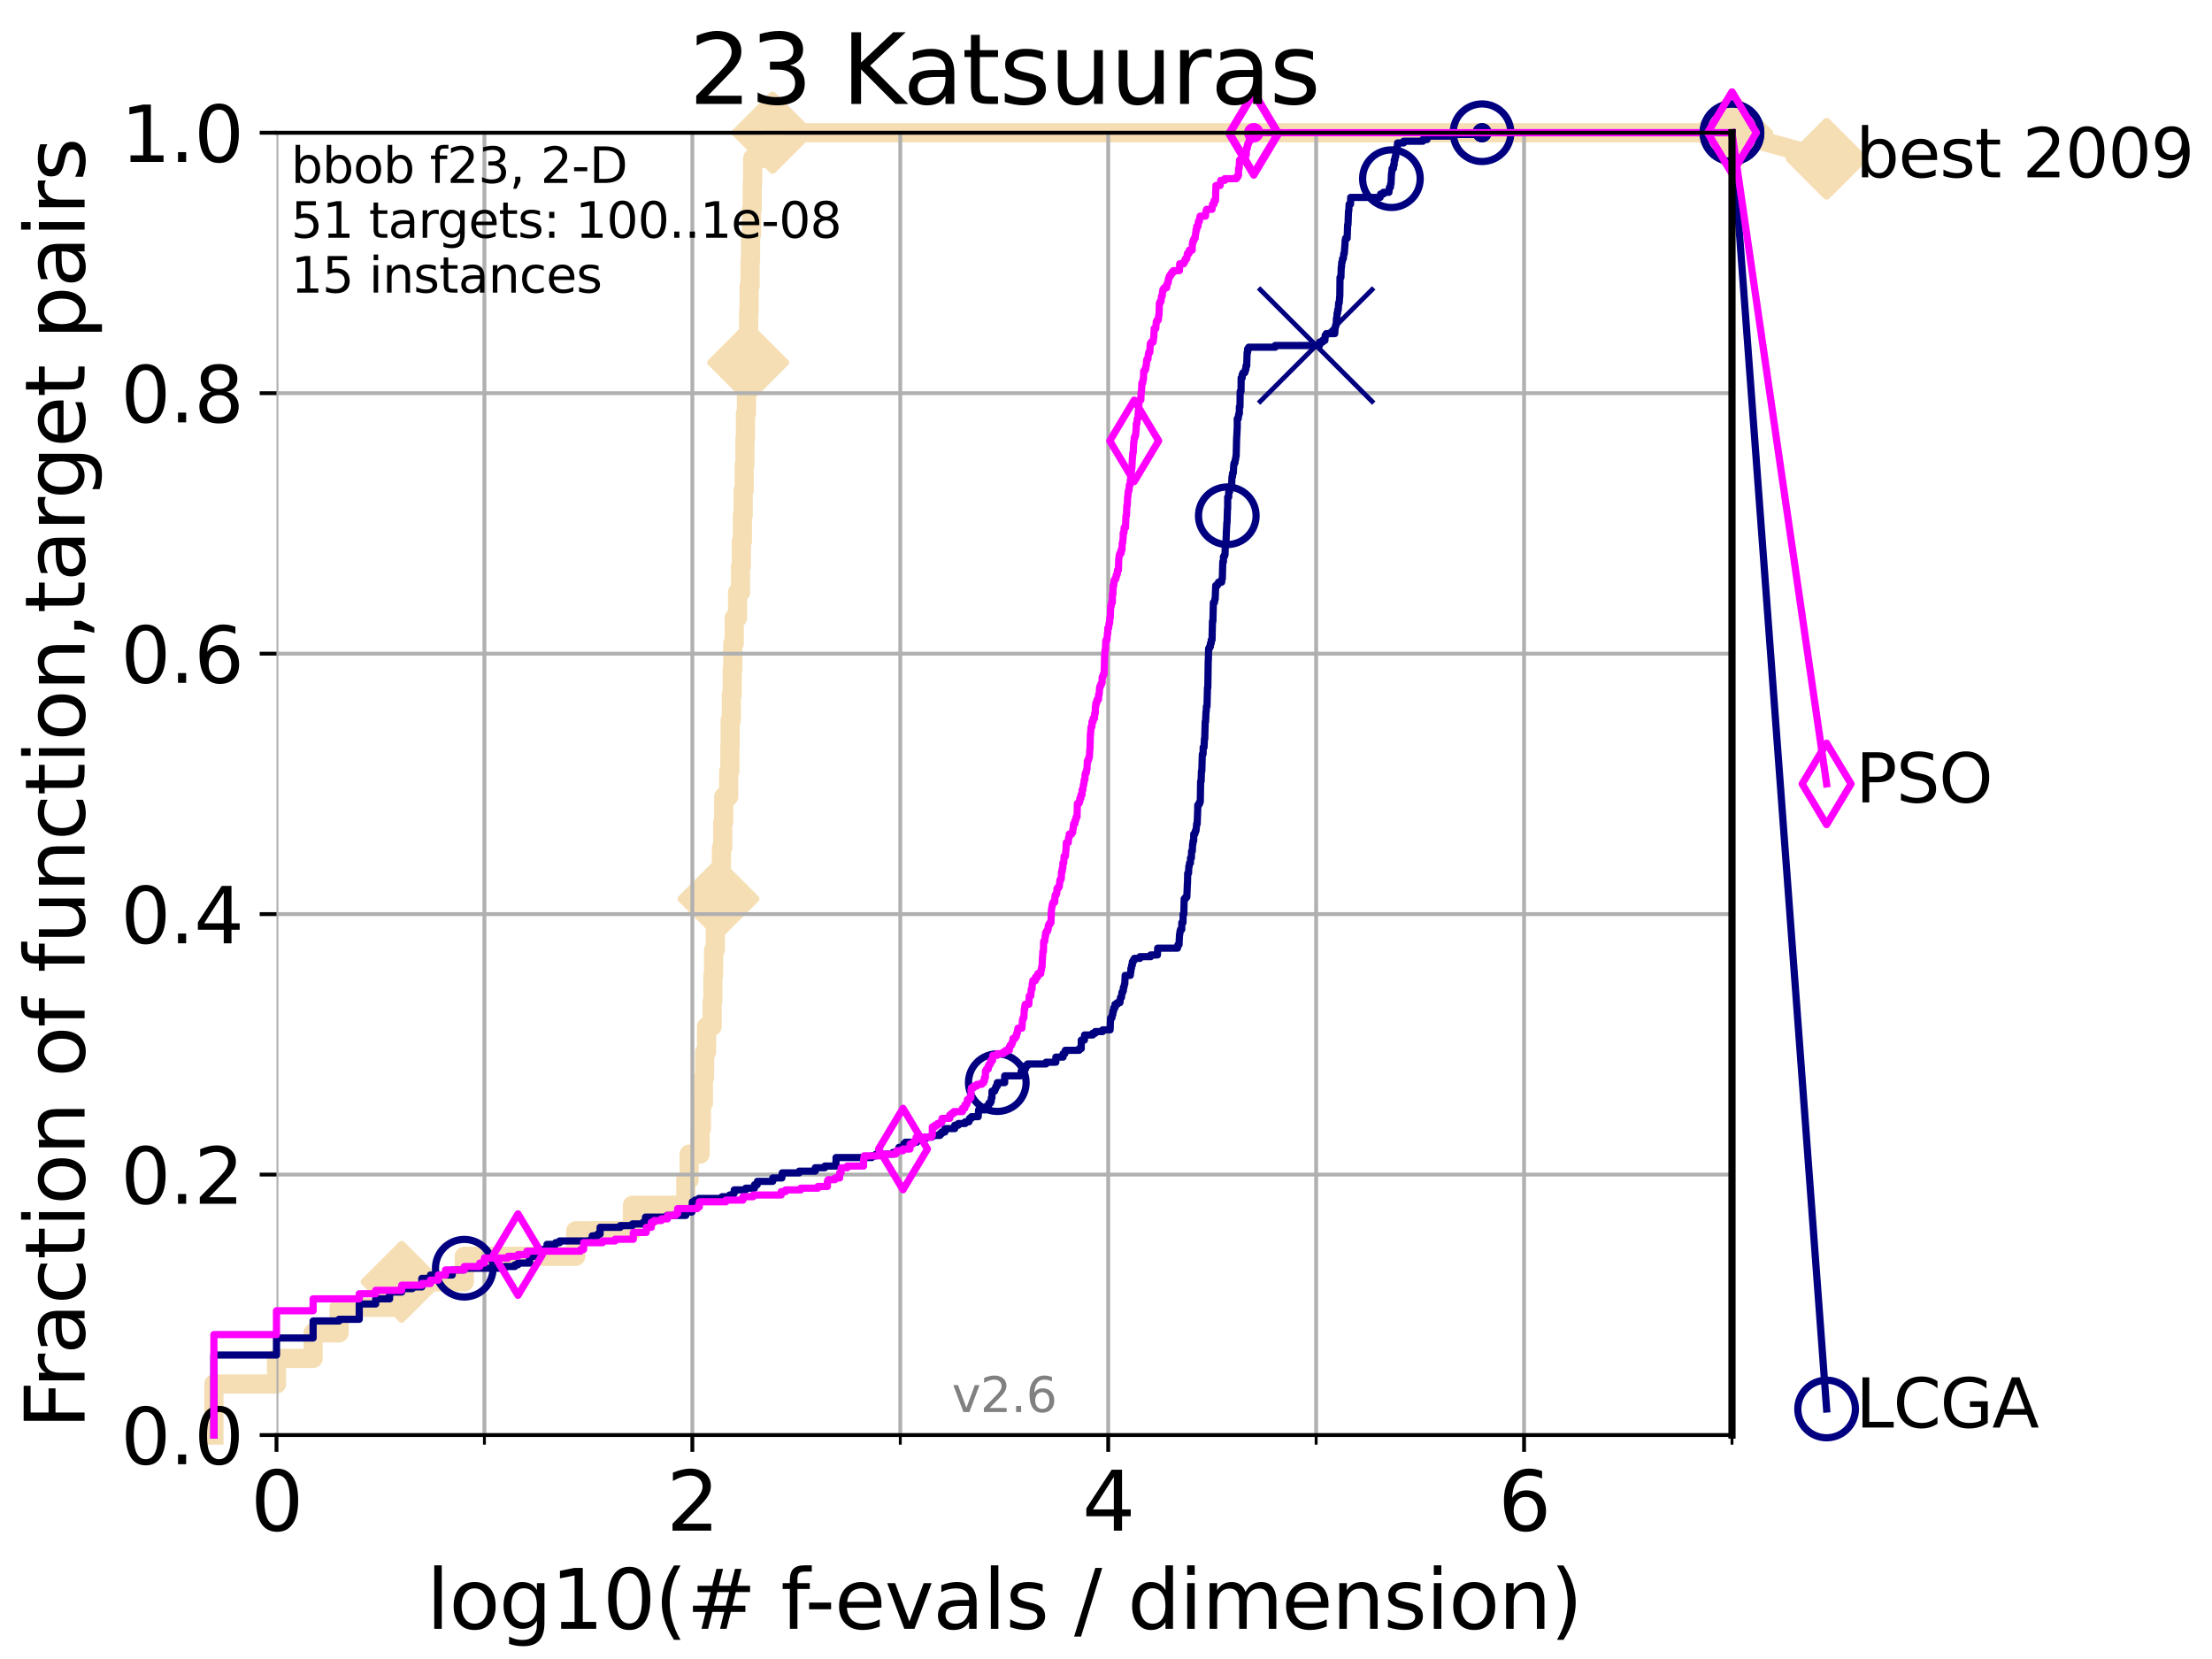 <?xml version="1.0" encoding="utf-8" standalone="no"?>
<!DOCTYPE svg PUBLIC "-//W3C//DTD SVG 1.1//EN"
  "http://www.w3.org/Graphics/SVG/1.1/DTD/svg11.dtd">
<svg xmlns:xlink="http://www.w3.org/1999/xlink" width="460.8pt" height="345.6pt" viewBox="0 0 460.8 345.6" xmlns="http://www.w3.org/2000/svg" version="1.1">
 <defs>
  <style type="text/css">*{stroke-linejoin: round; stroke-linecap: butt}</style>
 </defs>
 <g id="figure_1">
  <g id="patch_1">
   <path d="M 0 345.6 
L 460.8 345.6 
L 460.8 0 
L 0 0 
z
" style="fill: #ffffff"/>
  </g>
  <g id="axes_1">
   <g id="patch_2">
    <path d="M 57.6 298.944 
L 360.806 298.944 
L 360.806 27.648 
L 57.6 27.648 
z
" style="fill: #ffffff"/>
   </g>
   <g id="line2d_1">
    <path d="M 44.561 298.944 
L 44.561 288.305 
L 57.6 288.305 
L 57.6 282.985 
L 65.227 282.985 
L 65.227 277.666 
L 70.639 277.666 
L 70.639 272.346 
L 83.678 272.346 
L 83.678 267.027 
L 96.718 267.027 
L 96.718 261.707 
L 119.945 261.707 
L 119.945 256.388 
L 131.747 256.388 
L 131.747 251.068 
L 142.865 251.068 
L 142.865 245.749 
L 143.56 245.749 
L 143.56 240.429 
L 145.852 240.429 
L 145.852 235.11 
L 146.109 235.11 
L 146.109 229.79 
L 146.53 229.79 
L 146.53 224.471 
L 146.778 224.471 
L 146.778 219.151 
L 147.184 219.151 
L 147.184 213.832 
L 148.353 213.832 
L 148.353 208.512 
L 148.503 208.512 
L 148.503 203.192 
L 148.652 203.192 
L 148.652 197.873 
L 149.021 197.873 
L 149.021 192.553 
L 149.382 192.553 
L 149.382 187.234 
L 149.666 187.234 
L 149.666 181.914 
L 150.289 181.914 
L 150.289 176.595 
L 150.56 176.595 
L 150.56 171.275 
L 150.76 171.275 
L 150.76 165.956 
L 151.795 165.956 
L 151.795 160.636 
L 152.045 160.636 
L 152.045 155.317 
L 152.107 155.317 
L 152.107 149.997 
L 152.353 149.997 
L 152.353 144.678 
L 152.535 144.678 
L 152.535 139.358 
L 152.656 139.358 
L 152.656 134.039 
L 152.954 134.039 
L 152.954 128.719 
L 153.651 128.719 
L 153.651 123.4 
L 154.268 123.4 
L 154.268 118.08 
L 154.432 118.08 
L 154.432 112.76 
L 154.65 112.76 
L 154.65 107.441 
L 154.811 107.441 
L 154.811 102.121 
L 155.024 102.121 
L 155.024 96.802 
L 155.183 96.802 
L 155.183 91.482 
L 155.288 91.482 
L 155.288 86.163 
L 155.495 86.163 
L 155.495 80.843 
L 155.599 80.843 
L 155.599 75.524 
L 155.854 75.524 
L 155.854 70.204 
L 155.955 70.204 
L 155.955 64.885 
L 156.056 64.885 
L 156.056 59.565 
L 156.255 59.565 
L 156.255 54.246 
L 156.354 54.246 
L 156.354 48.926 
L 156.551 48.926 
L 156.551 43.607 
L 156.697 43.607 
L 156.697 38.287 
L 156.793 38.287 
L 156.793 32.968 
L 160.933 32.968 
L 160.933 27.648 
L 360.806 27.648 
" style="fill: none; stroke: #f5deb3; stroke-width: 4; stroke-linecap: square"/>
   </g>
   <g id="line2d_2">
    <defs>
     <path id="m8eda674dde" d="M 0 7.778 
L 7.778 0 
L 0 -7.778 
L -7.778 0 
z
" style="stroke: #f5deb3; stroke-width: 1.5; stroke-linejoin: miter"/>
    </defs>
    <g>
     <use xlink:href="#m8eda674dde" x="83.678" y="267.027" style="fill: #f5deb3; stroke: #f5deb3; stroke-width: 1.5; stroke-linejoin: miter"/>
     <use xlink:href="#m8eda674dde" x="149.666" y="187.234" style="fill: #f5deb3; stroke: #f5deb3; stroke-width: 1.5; stroke-linejoin: miter"/>
     <use xlink:href="#m8eda674dde" x="155.854" y="75.524" style="fill: #f5deb3; stroke: #f5deb3; stroke-width: 1.5; stroke-linejoin: miter"/>
     <use xlink:href="#m8eda674dde" x="160.933" y="27.648" style="fill: #f5deb3; stroke: #f5deb3; stroke-width: 1.5; stroke-linejoin: miter"/>
     <use xlink:href="#m8eda674dde" x="160.933" y="27.648" style="fill: #f5deb3; stroke: #f5deb3; stroke-width: 1.5; stroke-linejoin: miter"/>
     <use xlink:href="#m8eda674dde" x="360.806" y="27.648" style="fill: #f5deb3; stroke: #f5deb3; stroke-width: 1.5; stroke-linejoin: miter"/>
    </g>
   </g>
   <g id="line2d_3">
    <path style="fill: none; stroke: #f5deb3; stroke-width: 4; stroke-linecap: square"/>
    <g/>
   </g>
   <g id="line2d_4">
    <path d="M 360.806 27.648 
L 380.515 33.074 
" style="fill: none; stroke: #f5deb3; stroke-width: 4; stroke-linecap: square"/>
    <g>
     <use xlink:href="#m8eda674dde" x="360.806" y="27.648" style="fill: #f5deb3; stroke: #f5deb3; stroke-width: 1.5; stroke-linejoin: miter"/>
     <use xlink:href="#m8eda674dde" x="380.515" y="33.074" style="fill: #f5deb3; stroke: #f5deb3; stroke-width: 1.5; stroke-linejoin: miter"/>
    </g>
   </g>
   <g id="matplotlib.axis_1">
    <g id="xtick_1">
     <g id="line2d_5">
      <path d="M 57.6 298.944 
L 57.6 27.648 
" clip-path="url(#p38d583bca1)" style="fill: none; stroke: #b0b0b0; stroke-width: 0.8; stroke-linecap: square"/>
     </g>
     <g id="line2d_6">
      <defs>
       <path id="m0f678aae2a" d="M 0 0 
L 0 3.5 
" style="stroke: #000000; stroke-width: 0.8"/>
      </defs>
      <g>
       <use xlink:href="#m0f678aae2a" x="57.6" y="298.944" style="stroke: #000000; stroke-width: 0.8"/>
      </g>
     </g>
     <g id="text_1">
      <!-- 0 -->
      <g transform="translate(52.192 318.861)scale(0.17 -0.17)">
       <defs>
        <path id="DejaVuSans-30" d="M 2034 4250 
Q 1547 4250 1301 3770 
Q 1056 3291 1056 2328 
Q 1056 1369 1301 889 
Q 1547 409 2034 409 
Q 2525 409 2770 889 
Q 3016 1369 3016 2328 
Q 3016 3291 2770 3770 
Q 2525 4250 2034 4250 
z
M 2034 4750 
Q 2819 4750 3233 4129 
Q 3647 3509 3647 2328 
Q 3647 1150 3233 529 
Q 2819 -91 2034 -91 
Q 1250 -91 836 529 
Q 422 1150 422 2328 
Q 422 3509 836 4129 
Q 1250 4750 2034 4750 
z
" transform="scale(0.016)"/>
       </defs>
       <use xlink:href="#DejaVuSans-30"/>
      </g>
     </g>
    </g>
    <g id="xtick_2">
     <g id="line2d_7">
      <path d="M 144.23 298.944 
L 144.23 27.648 
" clip-path="url(#p38d583bca1)" style="fill: none; stroke: #b0b0b0; stroke-width: 0.8; stroke-linecap: square"/>
     </g>
     <g id="line2d_8">
      <g>
       <use xlink:href="#m0f678aae2a" x="144.23" y="298.944" style="stroke: #000000; stroke-width: 0.8"/>
      </g>
     </g>
     <g id="text_2">
      <!-- 2 -->
      <g transform="translate(138.822 318.861)scale(0.17 -0.17)">
       <defs>
        <path id="DejaVuSans-32" d="M 1228 531 
L 3431 531 
L 3431 0 
L 469 0 
L 469 531 
Q 828 903 1448 1529 
Q 2069 2156 2228 2338 
Q 2531 2678 2651 2914 
Q 2772 3150 2772 3378 
Q 2772 3750 2511 3984 
Q 2250 4219 1831 4219 
Q 1534 4219 1204 4116 
Q 875 4013 500 3803 
L 500 4441 
Q 881 4594 1212 4672 
Q 1544 4750 1819 4750 
Q 2544 4750 2975 4387 
Q 3406 4025 3406 3419 
Q 3406 3131 3298 2873 
Q 3191 2616 2906 2266 
Q 2828 2175 2409 1742 
Q 1991 1309 1228 531 
z
" transform="scale(0.016)"/>
       </defs>
       <use xlink:href="#DejaVuSans-32"/>
      </g>
     </g>
    </g>
    <g id="xtick_3">
     <g id="line2d_9">
      <path d="M 230.861 298.944 
L 230.861 27.648 
" clip-path="url(#p38d583bca1)" style="fill: none; stroke: #b0b0b0; stroke-width: 0.8; stroke-linecap: square"/>
     </g>
     <g id="line2d_10">
      <g>
       <use xlink:href="#m0f678aae2a" x="230.861" y="298.944" style="stroke: #000000; stroke-width: 0.8"/>
      </g>
     </g>
     <g id="text_3">
      <!-- 4 -->
      <g transform="translate(225.453 318.861)scale(0.17 -0.17)">
       <defs>
        <path id="DejaVuSans-34" d="M 2419 4116 
L 825 1625 
L 2419 1625 
L 2419 4116 
z
M 2253 4666 
L 3047 4666 
L 3047 1625 
L 3713 1625 
L 3713 1100 
L 3047 1100 
L 3047 0 
L 2419 0 
L 2419 1100 
L 313 1100 
L 313 1709 
L 2253 4666 
z
" transform="scale(0.016)"/>
       </defs>
       <use xlink:href="#DejaVuSans-34"/>
      </g>
     </g>
    </g>
    <g id="xtick_4">
     <g id="line2d_11">
      <path d="M 317.491 298.944 
L 317.491 27.648 
" clip-path="url(#p38d583bca1)" style="fill: none; stroke: #b0b0b0; stroke-width: 0.8; stroke-linecap: square"/>
     </g>
     <g id="line2d_12">
      <g>
       <use xlink:href="#m0f678aae2a" x="317.491" y="298.944" style="stroke: #000000; stroke-width: 0.8"/>
      </g>
     </g>
     <g id="text_4">
      <!-- 6 -->
      <g transform="translate(312.083 318.861)scale(0.17 -0.17)">
       <defs>
        <path id="DejaVuSans-36" d="M 2113 2584 
Q 1688 2584 1439 2293 
Q 1191 2003 1191 1497 
Q 1191 994 1439 701 
Q 1688 409 2113 409 
Q 2538 409 2786 701 
Q 3034 994 3034 1497 
Q 3034 2003 2786 2293 
Q 2538 2584 2113 2584 
z
M 3366 4563 
L 3366 3988 
Q 3128 4100 2886 4159 
Q 2644 4219 2406 4219 
Q 1781 4219 1451 3797 
Q 1122 3375 1075 2522 
Q 1259 2794 1537 2939 
Q 1816 3084 2150 3084 
Q 2853 3084 3261 2657 
Q 3669 2231 3669 1497 
Q 3669 778 3244 343 
Q 2819 -91 2113 -91 
Q 1303 -91 875 529 
Q 447 1150 447 2328 
Q 447 3434 972 4092 
Q 1497 4750 2381 4750 
Q 2619 4750 2861 4703 
Q 3103 4656 3366 4563 
z
" transform="scale(0.016)"/>
       </defs>
       <use xlink:href="#DejaVuSans-36"/>
      </g>
     </g>
    </g>
    <g id="xtick_5">
     <g id="line2d_13">
      <path d="M 100.915 298.944 
L 100.915 27.648 
" clip-path="url(#p38d583bca1)" style="fill: none; stroke: #b0b0b0; stroke-width: 0.8; stroke-linecap: square"/>
     </g>
     <g id="line2d_14">
      <defs>
       <path id="m31b27b2798" d="M 0 0 
L 0 2 
" style="stroke: #000000; stroke-width: 0.6"/>
      </defs>
      <g>
       <use xlink:href="#m31b27b2798" x="100.915" y="298.944" style="stroke: #000000; stroke-width: 0.6"/>
      </g>
     </g>
    </g>
    <g id="xtick_6">
     <g id="line2d_15">
      <path d="M 187.546 298.944 
L 187.546 27.648 
" clip-path="url(#p38d583bca1)" style="fill: none; stroke: #b0b0b0; stroke-width: 0.8; stroke-linecap: square"/>
     </g>
     <g id="line2d_16">
      <g>
       <use xlink:href="#m31b27b2798" x="187.546" y="298.944" style="stroke: #000000; stroke-width: 0.6"/>
      </g>
     </g>
    </g>
    <g id="xtick_7">
     <g id="line2d_17">
      <path d="M 274.176 298.944 
L 274.176 27.648 
" clip-path="url(#p38d583bca1)" style="fill: none; stroke: #b0b0b0; stroke-width: 0.8; stroke-linecap: square"/>
     </g>
     <g id="line2d_18">
      <g>
       <use xlink:href="#m31b27b2798" x="274.176" y="298.944" style="stroke: #000000; stroke-width: 0.6"/>
      </g>
     </g>
    </g>
    <g id="xtick_8">
     <g id="line2d_19">
      <path d="M 360.806 298.944 
L 360.806 27.648 
" clip-path="url(#p38d583bca1)" style="fill: none; stroke: #b0b0b0; stroke-width: 0.8; stroke-linecap: square"/>
     </g>
     <g id="line2d_20">
      <g>
       <use xlink:href="#m31b27b2798" x="360.806" y="298.944" style="stroke: #000000; stroke-width: 0.6"/>
      </g>
     </g>
    </g>
    <g id="text_5">
     <!-- log10(# f-evals / dimension) -->
     <g transform="translate(88.823 339.314)scale(0.17 -0.17)">
      <defs>
       <path id="DejaVuSans-6c" d="M 603 4863 
L 1178 4863 
L 1178 0 
L 603 0 
L 603 4863 
z
" transform="scale(0.016)"/>
       <path id="DejaVuSans-6f" d="M 1959 3097 
Q 1497 3097 1228 2736 
Q 959 2375 959 1747 
Q 959 1119 1226 758 
Q 1494 397 1959 397 
Q 2419 397 2687 759 
Q 2956 1122 2956 1747 
Q 2956 2369 2687 2733 
Q 2419 3097 1959 3097 
z
M 1959 3584 
Q 2709 3584 3137 3096 
Q 3566 2609 3566 1747 
Q 3566 888 3137 398 
Q 2709 -91 1959 -91 
Q 1206 -91 779 398 
Q 353 888 353 1747 
Q 353 2609 779 3096 
Q 1206 3584 1959 3584 
z
" transform="scale(0.016)"/>
       <path id="DejaVuSans-67" d="M 2906 1791 
Q 2906 2416 2648 2759 
Q 2391 3103 1925 3103 
Q 1463 3103 1205 2759 
Q 947 2416 947 1791 
Q 947 1169 1205 825 
Q 1463 481 1925 481 
Q 2391 481 2648 825 
Q 2906 1169 2906 1791 
z
M 3481 434 
Q 3481 -459 3084 -895 
Q 2688 -1331 1869 -1331 
Q 1566 -1331 1297 -1286 
Q 1028 -1241 775 -1147 
L 775 -588 
Q 1028 -725 1275 -790 
Q 1522 -856 1778 -856 
Q 2344 -856 2625 -561 
Q 2906 -266 2906 331 
L 2906 616 
Q 2728 306 2450 153 
Q 2172 0 1784 0 
Q 1141 0 747 490 
Q 353 981 353 1791 
Q 353 2603 747 3093 
Q 1141 3584 1784 3584 
Q 2172 3584 2450 3431 
Q 2728 3278 2906 2969 
L 2906 3500 
L 3481 3500 
L 3481 434 
z
" transform="scale(0.016)"/>
       <path id="DejaVuSans-31" d="M 794 531 
L 1825 531 
L 1825 4091 
L 703 3866 
L 703 4441 
L 1819 4666 
L 2450 4666 
L 2450 531 
L 3481 531 
L 3481 0 
L 794 0 
L 794 531 
z
" transform="scale(0.016)"/>
       <path id="DejaVuSans-28" d="M 1984 4856 
Q 1566 4138 1362 3434 
Q 1159 2731 1159 2009 
Q 1159 1288 1364 580 
Q 1569 -128 1984 -844 
L 1484 -844 
Q 1016 -109 783 600 
Q 550 1309 550 2009 
Q 550 2706 781 3412 
Q 1013 4119 1484 4856 
L 1984 4856 
z
" transform="scale(0.016)"/>
       <path id="DejaVuSans-23" d="M 3272 2816 
L 2363 2816 
L 2100 1772 
L 3016 1772 
L 3272 2816 
z
M 2803 4594 
L 2478 3297 
L 3391 3297 
L 3719 4594 
L 4219 4594 
L 3897 3297 
L 4872 3297 
L 4872 2816 
L 3775 2816 
L 3519 1772 
L 4513 1772 
L 4513 1294 
L 3397 1294 
L 3072 0 
L 2572 0 
L 2894 1294 
L 1978 1294 
L 1656 0 
L 1153 0 
L 1478 1294 
L 494 1294 
L 494 1772 
L 1594 1772 
L 1856 2816 
L 850 2816 
L 850 3297 
L 1978 3297 
L 2297 4594 
L 2803 4594 
z
" transform="scale(0.016)"/>
       <path id="DejaVuSans-20" transform="scale(0.016)"/>
       <path id="DejaVuSans-66" d="M 2375 4863 
L 2375 4384 
L 1825 4384 
Q 1516 4384 1395 4259 
Q 1275 4134 1275 3809 
L 1275 3500 
L 2222 3500 
L 2222 3053 
L 1275 3053 
L 1275 0 
L 697 0 
L 697 3053 
L 147 3053 
L 147 3500 
L 697 3500 
L 697 3744 
Q 697 4328 969 4595 
Q 1241 4863 1831 4863 
L 2375 4863 
z
" transform="scale(0.016)"/>
       <path id="DejaVuSans-2d" d="M 313 2009 
L 1997 2009 
L 1997 1497 
L 313 1497 
L 313 2009 
z
" transform="scale(0.016)"/>
       <path id="DejaVuSans-65" d="M 3597 1894 
L 3597 1613 
L 953 1613 
Q 991 1019 1311 708 
Q 1631 397 2203 397 
Q 2534 397 2845 478 
Q 3156 559 3463 722 
L 3463 178 
Q 3153 47 2828 -22 
Q 2503 -91 2169 -91 
Q 1331 -91 842 396 
Q 353 884 353 1716 
Q 353 2575 817 3079 
Q 1281 3584 2069 3584 
Q 2775 3584 3186 3129 
Q 3597 2675 3597 1894 
z
M 3022 2063 
Q 3016 2534 2758 2815 
Q 2500 3097 2075 3097 
Q 1594 3097 1305 2825 
Q 1016 2553 972 2059 
L 3022 2063 
z
" transform="scale(0.016)"/>
       <path id="DejaVuSans-76" d="M 191 3500 
L 800 3500 
L 1894 563 
L 2988 3500 
L 3597 3500 
L 2284 0 
L 1503 0 
L 191 3500 
z
" transform="scale(0.016)"/>
       <path id="DejaVuSans-61" d="M 2194 1759 
Q 1497 1759 1228 1600 
Q 959 1441 959 1056 
Q 959 750 1161 570 
Q 1363 391 1709 391 
Q 2188 391 2477 730 
Q 2766 1069 2766 1631 
L 2766 1759 
L 2194 1759 
z
M 3341 1997 
L 3341 0 
L 2766 0 
L 2766 531 
Q 2569 213 2275 61 
Q 1981 -91 1556 -91 
Q 1019 -91 701 211 
Q 384 513 384 1019 
Q 384 1609 779 1909 
Q 1175 2209 1959 2209 
L 2766 2209 
L 2766 2266 
Q 2766 2663 2505 2880 
Q 2244 3097 1772 3097 
Q 1472 3097 1187 3025 
Q 903 2953 641 2809 
L 641 3341 
Q 956 3463 1253 3523 
Q 1550 3584 1831 3584 
Q 2591 3584 2966 3190 
Q 3341 2797 3341 1997 
z
" transform="scale(0.016)"/>
       <path id="DejaVuSans-73" d="M 2834 3397 
L 2834 2853 
Q 2591 2978 2328 3040 
Q 2066 3103 1784 3103 
Q 1356 3103 1142 2972 
Q 928 2841 928 2578 
Q 928 2378 1081 2264 
Q 1234 2150 1697 2047 
L 1894 2003 
Q 2506 1872 2764 1633 
Q 3022 1394 3022 966 
Q 3022 478 2636 193 
Q 2250 -91 1575 -91 
Q 1294 -91 989 -36 
Q 684 19 347 128 
L 347 722 
Q 666 556 975 473 
Q 1284 391 1588 391 
Q 1994 391 2212 530 
Q 2431 669 2431 922 
Q 2431 1156 2273 1281 
Q 2116 1406 1581 1522 
L 1381 1569 
Q 847 1681 609 1914 
Q 372 2147 372 2553 
Q 372 3047 722 3315 
Q 1072 3584 1716 3584 
Q 2034 3584 2315 3537 
Q 2597 3491 2834 3397 
z
" transform="scale(0.016)"/>
       <path id="DejaVuSans-2f" d="M 1625 4666 
L 2156 4666 
L 531 -594 
L 0 -594 
L 1625 4666 
z
" transform="scale(0.016)"/>
       <path id="DejaVuSans-64" d="M 2906 2969 
L 2906 4863 
L 3481 4863 
L 3481 0 
L 2906 0 
L 2906 525 
Q 2725 213 2448 61 
Q 2172 -91 1784 -91 
Q 1150 -91 751 415 
Q 353 922 353 1747 
Q 353 2572 751 3078 
Q 1150 3584 1784 3584 
Q 2172 3584 2448 3432 
Q 2725 3281 2906 2969 
z
M 947 1747 
Q 947 1113 1208 752 
Q 1469 391 1925 391 
Q 2381 391 2643 752 
Q 2906 1113 2906 1747 
Q 2906 2381 2643 2742 
Q 2381 3103 1925 3103 
Q 1469 3103 1208 2742 
Q 947 2381 947 1747 
z
" transform="scale(0.016)"/>
       <path id="DejaVuSans-69" d="M 603 3500 
L 1178 3500 
L 1178 0 
L 603 0 
L 603 3500 
z
M 603 4863 
L 1178 4863 
L 1178 4134 
L 603 4134 
L 603 4863 
z
" transform="scale(0.016)"/>
       <path id="DejaVuSans-6d" d="M 3328 2828 
Q 3544 3216 3844 3400 
Q 4144 3584 4550 3584 
Q 5097 3584 5394 3201 
Q 5691 2819 5691 2113 
L 5691 0 
L 5113 0 
L 5113 2094 
Q 5113 2597 4934 2840 
Q 4756 3084 4391 3084 
Q 3944 3084 3684 2787 
Q 3425 2491 3425 1978 
L 3425 0 
L 2847 0 
L 2847 2094 
Q 2847 2600 2669 2842 
Q 2491 3084 2119 3084 
Q 1678 3084 1418 2786 
Q 1159 2488 1159 1978 
L 1159 0 
L 581 0 
L 581 3500 
L 1159 3500 
L 1159 2956 
Q 1356 3278 1631 3431 
Q 1906 3584 2284 3584 
Q 2666 3584 2933 3390 
Q 3200 3197 3328 2828 
z
" transform="scale(0.016)"/>
       <path id="DejaVuSans-6e" d="M 3513 2113 
L 3513 0 
L 2938 0 
L 2938 2094 
Q 2938 2591 2744 2837 
Q 2550 3084 2163 3084 
Q 1697 3084 1428 2787 
Q 1159 2491 1159 1978 
L 1159 0 
L 581 0 
L 581 3500 
L 1159 3500 
L 1159 2956 
Q 1366 3272 1645 3428 
Q 1925 3584 2291 3584 
Q 2894 3584 3203 3211 
Q 3513 2838 3513 2113 
z
" transform="scale(0.016)"/>
       <path id="DejaVuSans-29" d="M 513 4856 
L 1013 4856 
Q 1481 4119 1714 3412 
Q 1947 2706 1947 2009 
Q 1947 1309 1714 600 
Q 1481 -109 1013 -844 
L 513 -844 
Q 928 -128 1133 580 
Q 1338 1288 1338 2009 
Q 1338 2731 1133 3434 
Q 928 4138 513 4856 
z
" transform="scale(0.016)"/>
      </defs>
      <use xlink:href="#DejaVuSans-6c"/>
      <use xlink:href="#DejaVuSans-6f" x="27.783"/>
      <use xlink:href="#DejaVuSans-67" x="88.965"/>
      <use xlink:href="#DejaVuSans-31" x="152.441"/>
      <use xlink:href="#DejaVuSans-30" x="216.064"/>
      <use xlink:href="#DejaVuSans-28" x="279.688"/>
      <use xlink:href="#DejaVuSans-23" x="318.701"/>
      <use xlink:href="#DejaVuSans-20" x="402.49"/>
      <use xlink:href="#DejaVuSans-66" x="434.277"/>
      <use xlink:href="#DejaVuSans-2d" x="463.982"/>
      <use xlink:href="#DejaVuSans-65" x="500.066"/>
      <use xlink:href="#DejaVuSans-76" x="561.59"/>
      <use xlink:href="#DejaVuSans-61" x="620.77"/>
      <use xlink:href="#DejaVuSans-6c" x="682.049"/>
      <use xlink:href="#DejaVuSans-73" x="709.832"/>
      <use xlink:href="#DejaVuSans-20" x="761.932"/>
      <use xlink:href="#DejaVuSans-2f" x="793.719"/>
      <use xlink:href="#DejaVuSans-20" x="827.41"/>
      <use xlink:href="#DejaVuSans-64" x="859.197"/>
      <use xlink:href="#DejaVuSans-69" x="922.674"/>
      <use xlink:href="#DejaVuSans-6d" x="950.457"/>
      <use xlink:href="#DejaVuSans-65" x="1047.869"/>
      <use xlink:href="#DejaVuSans-6e" x="1109.393"/>
      <use xlink:href="#DejaVuSans-73" x="1172.771"/>
      <use xlink:href="#DejaVuSans-69" x="1224.871"/>
      <use xlink:href="#DejaVuSans-6f" x="1252.654"/>
      <use xlink:href="#DejaVuSans-6e" x="1313.836"/>
      <use xlink:href="#DejaVuSans-29" x="1377.215"/>
     </g>
    </g>
   </g>
   <g id="matplotlib.axis_2">
    <g id="ytick_1">
     <g id="line2d_21">
      <path d="M 57.6 298.944 
L 360.806 298.944 
" clip-path="url(#p38d583bca1)" style="fill: none; stroke: #b0b0b0; stroke-width: 0.8; stroke-linecap: square"/>
     </g>
     <g id="line2d_22">
      <defs>
       <path id="ma1b8ae6d14" d="M 0 0 
L -3.5 0 
" style="stroke: #000000; stroke-width: 0.8"/>
      </defs>
      <g>
       <use xlink:href="#ma1b8ae6d14" x="57.6" y="298.944" style="stroke: #000000; stroke-width: 0.8"/>
      </g>
     </g>
     <g id="text_6">
      <!-- 0.0 -->
      <g transform="translate(25.155 305.023)scale(0.16 -0.16)">
       <defs>
        <path id="DejaVuSans-2e" d="M 684 794 
L 1344 794 
L 1344 0 
L 684 0 
L 684 794 
z
" transform="scale(0.016)"/>
       </defs>
       <use xlink:href="#DejaVuSans-30"/>
       <use xlink:href="#DejaVuSans-2e" x="63.623"/>
       <use xlink:href="#DejaVuSans-30" x="95.41"/>
      </g>
     </g>
    </g>
    <g id="ytick_2">
     <g id="line2d_23">
      <path d="M 57.6 244.685 
L 360.806 244.685 
" clip-path="url(#p38d583bca1)" style="fill: none; stroke: #b0b0b0; stroke-width: 0.8; stroke-linecap: square"/>
     </g>
     <g id="line2d_24">
      <g>
       <use xlink:href="#ma1b8ae6d14" x="57.6" y="244.685" style="stroke: #000000; stroke-width: 0.8"/>
      </g>
     </g>
     <g id="text_7">
      <!-- 0.2 -->
      <g transform="translate(25.155 250.764)scale(0.16 -0.16)">
       <use xlink:href="#DejaVuSans-30"/>
       <use xlink:href="#DejaVuSans-2e" x="63.623"/>
       <use xlink:href="#DejaVuSans-32" x="95.41"/>
      </g>
     </g>
    </g>
    <g id="ytick_3">
     <g id="line2d_25">
      <path d="M 57.6 190.426 
L 360.806 190.426 
" clip-path="url(#p38d583bca1)" style="fill: none; stroke: #b0b0b0; stroke-width: 0.8; stroke-linecap: square"/>
     </g>
     <g id="line2d_26">
      <g>
       <use xlink:href="#ma1b8ae6d14" x="57.6" y="190.426" style="stroke: #000000; stroke-width: 0.8"/>
      </g>
     </g>
     <g id="text_8">
      <!-- 0.4 -->
      <g transform="translate(25.155 196.504)scale(0.16 -0.16)">
       <use xlink:href="#DejaVuSans-30"/>
       <use xlink:href="#DejaVuSans-2e" x="63.623"/>
       <use xlink:href="#DejaVuSans-34" x="95.41"/>
      </g>
     </g>
    </g>
    <g id="ytick_4">
     <g id="line2d_27">
      <path d="M 57.6 136.166 
L 360.806 136.166 
" clip-path="url(#p38d583bca1)" style="fill: none; stroke: #b0b0b0; stroke-width: 0.8; stroke-linecap: square"/>
     </g>
     <g id="line2d_28">
      <g>
       <use xlink:href="#ma1b8ae6d14" x="57.6" y="136.166" style="stroke: #000000; stroke-width: 0.8"/>
      </g>
     </g>
     <g id="text_9">
      <!-- 0.6 -->
      <g transform="translate(25.155 142.245)scale(0.16 -0.16)">
       <use xlink:href="#DejaVuSans-30"/>
       <use xlink:href="#DejaVuSans-2e" x="63.623"/>
       <use xlink:href="#DejaVuSans-36" x="95.41"/>
      </g>
     </g>
    </g>
    <g id="ytick_5">
     <g id="line2d_29">
      <path d="M 57.6 81.907 
L 360.806 81.907 
" clip-path="url(#p38d583bca1)" style="fill: none; stroke: #b0b0b0; stroke-width: 0.8; stroke-linecap: square"/>
     </g>
     <g id="line2d_30">
      <g>
       <use xlink:href="#ma1b8ae6d14" x="57.6" y="81.907" style="stroke: #000000; stroke-width: 0.8"/>
      </g>
     </g>
     <g id="text_10">
      <!-- 0.8 -->
      <g transform="translate(25.155 87.986)scale(0.16 -0.16)">
       <defs>
        <path id="DejaVuSans-38" d="M 2034 2216 
Q 1584 2216 1326 1975 
Q 1069 1734 1069 1313 
Q 1069 891 1326 650 
Q 1584 409 2034 409 
Q 2484 409 2743 651 
Q 3003 894 3003 1313 
Q 3003 1734 2745 1975 
Q 2488 2216 2034 2216 
z
M 1403 2484 
Q 997 2584 770 2862 
Q 544 3141 544 3541 
Q 544 4100 942 4425 
Q 1341 4750 2034 4750 
Q 2731 4750 3128 4425 
Q 3525 4100 3525 3541 
Q 3525 3141 3298 2862 
Q 3072 2584 2669 2484 
Q 3125 2378 3379 2068 
Q 3634 1759 3634 1313 
Q 3634 634 3220 271 
Q 2806 -91 2034 -91 
Q 1263 -91 848 271 
Q 434 634 434 1313 
Q 434 1759 690 2068 
Q 947 2378 1403 2484 
z
M 1172 3481 
Q 1172 3119 1398 2916 
Q 1625 2713 2034 2713 
Q 2441 2713 2670 2916 
Q 2900 3119 2900 3481 
Q 2900 3844 2670 4047 
Q 2441 4250 2034 4250 
Q 1625 4250 1398 4047 
Q 1172 3844 1172 3481 
z
" transform="scale(0.016)"/>
       </defs>
       <use xlink:href="#DejaVuSans-30"/>
       <use xlink:href="#DejaVuSans-2e" x="63.623"/>
       <use xlink:href="#DejaVuSans-38" x="95.41"/>
      </g>
     </g>
    </g>
    <g id="ytick_6">
     <g id="line2d_31">
      <path d="M 57.6 27.648 
L 360.806 27.648 
" clip-path="url(#p38d583bca1)" style="fill: none; stroke: #b0b0b0; stroke-width: 0.8; stroke-linecap: square"/>
     </g>
     <g id="line2d_32">
      <g>
       <use xlink:href="#ma1b8ae6d14" x="57.6" y="27.648" style="stroke: #000000; stroke-width: 0.8"/>
      </g>
     </g>
     <g id="text_11">
      <!-- 1.0 -->
      <g transform="translate(25.155 33.727)scale(0.16 -0.16)">
       <use xlink:href="#DejaVuSans-31"/>
       <use xlink:href="#DejaVuSans-2e" x="63.623"/>
       <use xlink:href="#DejaVuSans-30" x="95.41"/>
      </g>
     </g>
    </g>
    <g id="text_12">
     <!-- Fraction of function,target pairs -->
     <g transform="translate(17.62 297.681)rotate(-90)scale(0.17 -0.17)">
      <defs>
       <path id="DejaVuSans-46" d="M 628 4666 
L 3309 4666 
L 3309 4134 
L 1259 4134 
L 1259 2759 
L 3109 2759 
L 3109 2228 
L 1259 2228 
L 1259 0 
L 628 0 
L 628 4666 
z
" transform="scale(0.016)"/>
       <path id="DejaVuSans-72" d="M 2631 2963 
Q 2534 3019 2420 3045 
Q 2306 3072 2169 3072 
Q 1681 3072 1420 2755 
Q 1159 2438 1159 1844 
L 1159 0 
L 581 0 
L 581 3500 
L 1159 3500 
L 1159 2956 
Q 1341 3275 1631 3429 
Q 1922 3584 2338 3584 
Q 2397 3584 2469 3576 
Q 2541 3569 2628 3553 
L 2631 2963 
z
" transform="scale(0.016)"/>
       <path id="DejaVuSans-63" d="M 3122 3366 
L 3122 2828 
Q 2878 2963 2633 3030 
Q 2388 3097 2138 3097 
Q 1578 3097 1268 2742 
Q 959 2388 959 1747 
Q 959 1106 1268 751 
Q 1578 397 2138 397 
Q 2388 397 2633 464 
Q 2878 531 3122 666 
L 3122 134 
Q 2881 22 2623 -34 
Q 2366 -91 2075 -91 
Q 1284 -91 818 406 
Q 353 903 353 1747 
Q 353 2603 823 3093 
Q 1294 3584 2113 3584 
Q 2378 3584 2631 3529 
Q 2884 3475 3122 3366 
z
" transform="scale(0.016)"/>
       <path id="DejaVuSans-74" d="M 1172 4494 
L 1172 3500 
L 2356 3500 
L 2356 3053 
L 1172 3053 
L 1172 1153 
Q 1172 725 1289 603 
Q 1406 481 1766 481 
L 2356 481 
L 2356 0 
L 1766 0 
Q 1100 0 847 248 
Q 594 497 594 1153 
L 594 3053 
L 172 3053 
L 172 3500 
L 594 3500 
L 594 4494 
L 1172 4494 
z
" transform="scale(0.016)"/>
       <path id="DejaVuSans-75" d="M 544 1381 
L 544 3500 
L 1119 3500 
L 1119 1403 
Q 1119 906 1312 657 
Q 1506 409 1894 409 
Q 2359 409 2629 706 
Q 2900 1003 2900 1516 
L 2900 3500 
L 3475 3500 
L 3475 0 
L 2900 0 
L 2900 538 
Q 2691 219 2414 64 
Q 2138 -91 1772 -91 
Q 1169 -91 856 284 
Q 544 659 544 1381 
z
M 1991 3584 
L 1991 3584 
z
" transform="scale(0.016)"/>
       <path id="DejaVuSans-2c" d="M 750 794 
L 1409 794 
L 1409 256 
L 897 -744 
L 494 -744 
L 750 256 
L 750 794 
z
" transform="scale(0.016)"/>
       <path id="DejaVuSans-70" d="M 1159 525 
L 1159 -1331 
L 581 -1331 
L 581 3500 
L 1159 3500 
L 1159 2969 
Q 1341 3281 1617 3432 
Q 1894 3584 2278 3584 
Q 2916 3584 3314 3078 
Q 3713 2572 3713 1747 
Q 3713 922 3314 415 
Q 2916 -91 2278 -91 
Q 1894 -91 1617 61 
Q 1341 213 1159 525 
z
M 3116 1747 
Q 3116 2381 2855 2742 
Q 2594 3103 2138 3103 
Q 1681 3103 1420 2742 
Q 1159 2381 1159 1747 
Q 1159 1113 1420 752 
Q 1681 391 2138 391 
Q 2594 391 2855 752 
Q 3116 1113 3116 1747 
z
" transform="scale(0.016)"/>
      </defs>
      <use xlink:href="#DejaVuSans-46"/>
      <use xlink:href="#DejaVuSans-72" x="50.27"/>
      <use xlink:href="#DejaVuSans-61" x="91.383"/>
      <use xlink:href="#DejaVuSans-63" x="152.662"/>
      <use xlink:href="#DejaVuSans-74" x="207.643"/>
      <use xlink:href="#DejaVuSans-69" x="246.852"/>
      <use xlink:href="#DejaVuSans-6f" x="274.635"/>
      <use xlink:href="#DejaVuSans-6e" x="335.816"/>
      <use xlink:href="#DejaVuSans-20" x="399.195"/>
      <use xlink:href="#DejaVuSans-6f" x="430.982"/>
      <use xlink:href="#DejaVuSans-66" x="492.164"/>
      <use xlink:href="#DejaVuSans-20" x="527.369"/>
      <use xlink:href="#DejaVuSans-66" x="559.156"/>
      <use xlink:href="#DejaVuSans-75" x="594.361"/>
      <use xlink:href="#DejaVuSans-6e" x="657.74"/>
      <use xlink:href="#DejaVuSans-63" x="721.119"/>
      <use xlink:href="#DejaVuSans-74" x="776.1"/>
      <use xlink:href="#DejaVuSans-69" x="815.309"/>
      <use xlink:href="#DejaVuSans-6f" x="843.092"/>
      <use xlink:href="#DejaVuSans-6e" x="904.273"/>
      <use xlink:href="#DejaVuSans-2c" x="967.652"/>
      <use xlink:href="#DejaVuSans-74" x="999.439"/>
      <use xlink:href="#DejaVuSans-61" x="1038.648"/>
      <use xlink:href="#DejaVuSans-72" x="1099.928"/>
      <use xlink:href="#DejaVuSans-67" x="1139.291"/>
      <use xlink:href="#DejaVuSans-65" x="1202.768"/>
      <use xlink:href="#DejaVuSans-74" x="1264.291"/>
      <use xlink:href="#DejaVuSans-20" x="1303.5"/>
      <use xlink:href="#DejaVuSans-70" x="1335.287"/>
      <use xlink:href="#DejaVuSans-61" x="1398.764"/>
      <use xlink:href="#DejaVuSans-69" x="1460.043"/>
      <use xlink:href="#DejaVuSans-72" x="1487.826"/>
      <use xlink:href="#DejaVuSans-73" x="1528.939"/>
     </g>
    </g>
   </g>
   <g id="line2d_33">
    <defs>
     <path id="mb9ca096165" d="M 0 1.5 
C 0.398 1.5 0.779 1.342 1.061 1.061 
C 1.342 0.779 1.5 0.398 1.5 0 
C 1.5 -0.398 1.342 -0.779 1.061 -1.061 
C 0.779 -1.342 0.398 -1.5 0 -1.5 
C -0.398 -1.5 -0.779 -1.342 -1.061 -1.061 
C -1.342 -0.779 -1.5 -0.398 -1.5 0 
C -1.5 0.398 -1.342 0.779 -1.061 1.061 
C -0.779 1.342 -0.398 1.5 0 1.5 
z
" style="stroke: #f5deb3"/>
    </defs>
    <g>
     <use xlink:href="#mb9ca096165" x="160.933" y="27.648" style="fill: #f5deb3; stroke: #f5deb3"/>
     <use xlink:href="#mb9ca096165" x="160.933" y="27.648" style="fill: #f5deb3; stroke: #f5deb3"/>
    </g>
   </g>
   <g id="line2d_34">
    <defs>
     <path id="mbec97a6e1b" d="M 0 1.5 
C 0.398 1.5 0.779 1.342 1.061 1.061 
C 1.342 0.779 1.5 0.398 1.5 0 
C 1.5 -0.398 1.342 -0.779 1.061 -1.061 
C 0.779 -1.342 0.398 -1.5 0 -1.5 
C -0.398 -1.5 -0.779 -1.342 -1.061 -1.061 
C -1.342 -0.779 -1.5 -0.398 -1.5 0 
C -1.5 0.398 -1.342 0.779 -1.061 1.061 
C -0.779 1.342 -0.398 1.5 0 1.5 
z
" style="stroke: #000080"/>
    </defs>
    <g>
     <use xlink:href="#mbec97a6e1b" x="308.733" y="27.648" style="fill: #000080; stroke: #000080"/>
     <use xlink:href="#mbec97a6e1b" x="308.733" y="27.648" style="fill: #000080; stroke: #000080"/>
    </g>
   </g>
   <g id="line2d_35">
    <path d="M 44.561 298.944 
L 44.561 282.276 
L 57.6 282.276 
L 57.6 278.73 
L 65.227 278.73 
L 65.227 275.183 
L 70.639 275.183 
L 70.639 274.829 
L 74.837 274.829 
L 74.837 271.637 
L 78.267 271.637 
L 78.267 270.573 
L 81.166 270.573 
L 81.166 269.155 
L 83.678 269.155 
L 83.678 268.445 
L 85.894 268.445 
L 85.894 268.091 
L 87.876 268.091 
L 87.876 266.318 
L 89.669 266.318 
L 89.669 265.608 
L 94.206 265.608 
L 94.206 264.544 
L 96.718 264.544 
L 96.718 264.19 
L 105.113 264.19 
L 105.113 263.835 
L 107.245 263.835 
L 107.245 263.48 
L 107.905 263.48 
L 107.905 263.126 
L 110.336 263.126 
L 110.336 261.707 
L 111.442 261.707 
L 111.442 261.353 
L 112.488 261.353 
L 112.488 260.289 
L 113.954 260.289 
L 113.954 259.225 
L 115.747 259.225 
L 115.747 258.87 
L 116.584 258.87 
L 116.584 258.516 
L 123.088 258.516 
L 123.088 258.161 
L 123.375 258.161 
L 123.375 257.452 
L 124.482 257.452 
L 124.482 257.097 
L 125.012 257.097 
L 125.012 255.678 
L 129.209 255.678 
L 129.209 255.324 
L 131.747 255.324 
L 131.747 254.969 
L 133.983 254.969 
L 133.983 254.615 
L 134.464 254.615 
L 134.464 253.551 
L 138.944 253.551 
L 138.944 253.196 
L 142.865 253.196 
L 142.865 252.487 
L 144.136 252.487 
L 144.23 250.359 
L 144.786 250.359 
L 144.786 250.004 
L 145.591 250.004 
L 145.591 249.65 
L 150.425 249.65 
L 150.425 249.295 
L 151.983 249.295 
L 151.983 248.94 
L 152.716 248.94 
L 152.716 248.586 
L 152.954 248.586 
L 152.954 247.877 
L 155.34 247.877 
L 155.34 247.522 
L 157.175 247.522 
L 157.175 246.813 
L 157.734 246.813 
L 157.78 246.103 
L 160.972 246.103 
L 160.972 245.394 
L 162.88 245.394 
L 162.95 244.33 
L 166.489 244.33 
L 166.489 243.976 
L 169.832 243.976 
L 169.832 243.266 
L 171.822 243.266 
L 171.822 242.912 
L 174.146 242.912 
L 174.165 241.138 
L 181.625 241.138 
L 181.625 240.784 
L 182.482 240.784 
L 182.482 240.429 
L 186.018 240.429 
L 186.018 240.075 
L 186.817 240.075 
L 186.817 239.72 
L 187.213 239.72 
L 187.271 239.011 
L 188.274 239.011 
L 188.274 238.301 
L 188.615 238.301 
L 188.615 237.947 
L 190.975 237.947 
L 190.975 237.237 
L 192.825 237.237 
L 192.825 236.883 
L 194.162 236.883 
L 194.162 236.528 
L 195.808 236.528 
L 195.808 236.174 
L 196.162 236.174 
L 196.162 235.819 
L 196.846 235.819 
L 196.846 235.11 
L 198.893 235.11 
L 198.893 234.4 
L 199.65 234.4 
L 199.65 234.046 
L 201.072 234.046 
L 201.072 233.691 
L 201.853 233.691 
L 201.853 233.336 
L 201.967 233.336 
L 201.967 232.982 
L 202.356 232.982 
L 202.356 232.627 
L 203.774 232.627 
L 203.861 231.209 
L 205.295 231.209 
L 205.295 230.854 
L 205.422 230.854 
L 205.422 230.499 
L 205.882 230.499 
L 205.882 230.145 
L 206.02 230.145 
L 206.02 229.79 
L 206.341 229.79 
L 206.341 229.435 
L 206.49 229.435 
L 206.503 228.726 
L 206.637 228.726 
L 206.654 227.308 
L 207.208 227.308 
L 207.208 226.953 
L 207.359 226.953 
L 207.359 226.598 
L 207.5 226.598 
L 207.5 226.244 
L 207.755 226.244 
L 207.755 225.534 
L 209.291 225.534 
L 209.294 224.116 
L 212.592 224.116 
L 212.592 223.761 
L 212.728 223.761 
L 212.745 223.052 
L 213.397 223.052 
L 213.397 222.697 
L 213.629 222.697 
L 213.629 221.988 
L 214.086 221.988 
L 214.086 221.634 
L 217.91 221.634 
L 217.91 221.279 
L 219.954 221.279 
L 219.954 220.215 
L 221.451 220.215 
L 221.451 219.506 
L 221.829 219.506 
L 221.93 218.796 
L 224.81 218.796 
L 224.81 218.442 
L 225.246 218.442 
L 225.246 216.669 
L 225.905 216.669 
L 225.929 215.605 
L 227.618 215.605 
L 227.618 215.25 
L 228.161 215.25 
L 228.161 214.895 
L 229.699 214.895 
L 229.699 214.541 
L 231.255 214.541 
L 231.353 212.058 
L 231.629 212.058 
L 231.703 211.349 
L 231.826 211.349 
L 231.826 210.64 
L 231.984 210.64 
L 232.028 209.931 
L 232.268 209.931 
L 232.268 209.221 
L 232.742 209.221 
L 232.742 208.867 
L 233.304 208.867 
L 233.412 207.803 
L 233.62 207.803 
L 233.719 206.739 
L 233.888 206.739 
L 233.888 206.384 
L 234.021 206.384 
L 234.021 205.675 
L 234.141 205.675 
L 234.251 204.966 
L 234.314 204.966 
L 234.39 203.192 
L 235.458 203.192 
L 235.529 202.483 
L 235.577 202.483 
L 235.577 201.774 
L 235.695 201.774 
L 235.74 201.065 
L 235.887 201.065 
L 235.887 200.355 
L 236.089 200.355 
L 236.089 200.001 
L 236.313 200.001 
L 236.313 199.646 
L 237.472 199.646 
L 237.472 199.291 
L 239.705 199.291 
L 239.705 198.937 
L 241.115 198.937 
L 241.162 197.518 
L 245.295 197.518 
L 245.375 196.809 
L 245.613 196.809 
L 245.713 194.681 
L 245.764 194.681 
L 245.822 193.972 
L 245.926 193.972 
L 245.926 193.617 
L 246.182 193.617 
L 246.188 192.199 
L 246.437 192.199 
L 246.472 190.426 
L 246.61 190.426 
L 246.685 187.234 
L 246.968 187.234 
L 246.968 186.879 
L 247.242 186.879 
L 247.351 184.042 
L 247.372 184.042 
L 247.423 181.914 
L 247.596 181.914 
L 247.658 180.496 
L 247.721 180.496 
L 247.8 179.787 
L 247.991 179.787 
L 248.004 178.723 
L 248.191 178.723 
L 248.228 177.304 
L 248.381 177.304 
L 248.432 175.886 
L 248.503 175.886 
L 248.533 175.176 
L 248.67 175.176 
L 248.679 173.758 
L 248.904 173.758 
L 248.904 173.403 
L 249.03 173.403 
L 249.03 173.048 
L 249.151 173.048 
L 249.254 171.985 
L 249.276 171.985 
L 249.276 171.63 
L 249.391 171.63 
L 249.501 168.793 
L 249.511 168.793 
L 249.511 167.729 
L 249.723 167.729 
L 249.723 167.374 
L 249.929 167.374 
L 249.929 167.02 
L 250.043 167.02 
L 250.111 162.764 
L 250.217 162.764 
L 250.28 160.636 
L 250.362 160.636 
L 250.454 157.445 
L 250.476 157.445 
L 250.476 157.09 
L 250.628 157.09 
L 250.647 155.671 
L 250.825 155.671 
L 250.905 153.898 
L 250.969 153.898 
L 251.068 150.352 
L 251.141 150.352 
L 251.235 148.224 
L 251.275 148.224 
L 251.317 147.16 
L 251.437 147.16 
L 251.539 143.259 
L 251.608 143.259 
L 251.695 137.585 
L 251.719 137.585 
L 251.777 135.102 
L 251.945 135.102 
L 251.945 134.748 
L 252.133 134.748 
L 252.151 134.039 
L 252.315 134.039 
L 252.315 133.329 
L 252.491 133.329 
L 252.581 129.428 
L 252.671 129.428 
L 252.766 125.527 
L 252.987 125.527 
L 253.059 124.818 
L 253.145 124.818 
L 253.254 121.981 
L 253.596 121.981 
L 253.596 121.626 
L 253.849 121.626 
L 253.849 121.272 
L 254.496 121.272 
L 254.548 120.562 
L 254.632 120.562 
L 254.728 117.016 
L 254.868 117.016 
L 254.868 115.952 
L 255.06 115.952 
L 255.06 115.598 
L 255.189 115.598 
L 255.249 113.824 
L 255.373 113.824 
L 255.48 110.633 
L 255.489 110.633 
L 255.578 108.859 
L 255.62 108.859 
L 255.701 106.022 
L 255.737 106.022 
L 255.753 103.54 
L 255.962 103.54 
L 255.962 102.476 
L 256.139 102.476 
L 256.217 101.412 
L 256.449 101.412 
L 256.449 101.058 
L 256.573 101.058 
L 256.646 99.284 
L 256.755 99.284 
L 256.755 98.575 
L 256.914 98.575 
L 257.015 96.802 
L 257.088 96.802 
L 257.088 96.447 
L 257.255 96.447 
L 257.329 95.738 
L 257.388 95.738 
L 257.457 95.029 
L 257.516 95.029 
L 257.616 91.128 
L 257.628 91.128 
L 257.736 89 
L 257.741 89 
L 257.741 87.227 
L 257.943 87.227 
L 257.998 86.517 
L 258.065 86.517 
L 258.065 86.163 
L 258.186 86.163 
L 258.186 84.744 
L 258.311 84.744 
L 258.35 81.553 
L 258.53 81.553 
L 258.556 78.715 
L 258.773 78.715 
L 258.773 78.006 
L 258.934 78.006 
L 258.934 77.652 
L 259.307 77.652 
L 259.307 77.297 
L 259.434 77.297 
L 259.434 76.942 
L 259.549 76.942 
L 259.549 76.233 
L 259.71 76.233 
L 259.798 73.396 
L 259.898 73.396 
L 259.898 72.687 
L 260.134 72.687 
L 260.134 72.332 
L 265.641 72.332 
L 265.641 71.977 
L 274.88 71.977 
L 274.881 71.268 
L 275.522 71.268 
L 275.522 70.914 
L 276.005 70.914 
L 276.059 69.85 
L 276.292 69.85 
L 276.292 69.495 
L 278.053 69.495 
L 278.153 68.076 
L 278.231 68.076 
L 278.231 67.722 
L 278.355 67.722 
L 278.4 66.303 
L 278.491 66.303 
L 278.538 65.239 
L 278.651 65.239 
L 278.665 64.53 
L 278.788 64.53 
L 278.856 63.112 
L 278.985 63.112 
L 279.091 61.693 
L 279.108 61.693 
L 279.15 57.792 
L 279.338 57.792 
L 279.405 55.664 
L 279.459 55.664 
L 279.516 54.6 
L 279.609 54.6 
L 279.673 53.891 
L 279.839 53.891 
L 279.937 52.827 
L 280.038 52.827 
L 280.138 51.409 
L 280.153 51.409 
L 280.232 49.99 
L 280.302 49.99 
L 280.302 49.635 
L 280.635 49.635 
L 280.738 46.798 
L 280.814 46.798 
L 280.92 43.961 
L 280.974 43.961 
L 281.048 42.543 
L 281.34 42.543 
L 281.368 41.124 
L 287.512 41.124 
L 287.597 40.415 
L 288.19 40.415 
L 288.19 40.06 
L 289.339 40.06 
L 289.383 39.351 
L 289.463 39.351 
L 289.463 38.996 
L 289.662 38.996 
L 289.697 38.287 
L 289.777 38.287 
L 289.865 36.159 
L 289.899 36.159 
L 290.003 35.095 
L 290.28 35.095 
L 290.294 34.386 
L 290.425 34.386 
L 290.45 33.322 
L 290.594 33.322 
L 290.641 32.613 
L 290.757 32.613 
L 290.78 31.549 
L 290.888 31.549 
L 290.888 30.84 
L 291.061 30.84 
L 291.136 29.776 
L 292.404 29.776 
L 292.404 29.421 
L 296.393 29.421 
L 296.393 29.067 
L 297.268 29.067 
L 297.279 28.357 
L 301.9 28.357 
L 301.9 28.003 
L 308.733 28.003 
L 308.733 27.648 
L 360.806 27.648 
L 360.806 27.648 
" style="fill: none; stroke: #000080; stroke-width: 1.5; stroke-linecap: square"/>
   </g>
   <g id="line2d_36">
    <defs>
     <path id="m5e905be2e4" d="M 0 6 
C 1.591 6 3.117 5.368 4.243 4.243 
C 5.368 3.117 6 1.591 6 0 
C 6 -1.591 5.368 -3.117 4.243 -4.243 
C 3.117 -5.368 1.591 -6 0 -6 
C -1.591 -6 -3.117 -5.368 -4.243 -4.243 
C -5.368 -3.117 -6 -1.591 -6 0 
C -6 1.591 -5.368 3.117 -4.243 4.243 
C -3.117 5.368 -1.591 6 0 6 
z
" style="stroke: #000080; stroke-width: 1.5"/>
    </defs>
    <g>
     <use xlink:href="#m5e905be2e4" x="96.718" y="264.19" style="fill-opacity: 0; stroke: #000080; stroke-width: 1.5"/>
     <use xlink:href="#m5e905be2e4" x="207.755" y="225.534" style="fill-opacity: 0; stroke: #000080; stroke-width: 1.5"/>
     <use xlink:href="#m5e905be2e4" x="255.669" y="107.441" style="fill-opacity: 0; stroke: #000080; stroke-width: 1.5"/>
     <use xlink:href="#m5e905be2e4" x="289.856" y="37.223" style="fill-opacity: 0; stroke: #000080; stroke-width: 1.5"/>
     <use xlink:href="#m5e905be2e4" x="308.733" y="27.648" style="fill-opacity: 0; stroke: #000080; stroke-width: 1.5"/>
     <use xlink:href="#m5e905be2e4" x="360.806" y="27.648" style="fill-opacity: 0; stroke: #000080; stroke-width: 1.5"/>
    </g>
   </g>
   <g id="line2d_37">
    <path style="fill: none; stroke: #000080; stroke-width: 1.5; stroke-linecap: square"/>
    <g/>
   </g>
   <g id="line2d_38">
    <path d="M 274.176 71.977 
" clip-path="url(#p38d583bca1)" style="fill: none; stroke: #000080; stroke-width: 1.5; stroke-linecap: square"/>
    <defs>
     <path id="mecb5256228" d="M -12 12 
L 12 -12 
M -12 -12 
L 12 12 
" style="stroke: #000080"/>
    </defs>
    <g clip-path="url(#p38d583bca1)">
     <use xlink:href="#mecb5256228" x="274.176" y="71.977" style="fill: #000080; stroke: #000080"/>
    </g>
   </g>
   <g id="line2d_39">
    <defs>
     <path id="m9476aa6ea6" d="M 0 1.5 
C 0.398 1.5 0.779 1.342 1.061 1.061 
C 1.342 0.779 1.5 0.398 1.5 0 
C 1.5 -0.398 1.342 -0.779 1.061 -1.061 
C 0.779 -1.342 0.398 -1.5 0 -1.5 
C -0.398 -1.5 -0.779 -1.342 -1.061 -1.061 
C -1.342 -0.779 -1.5 -0.398 -1.5 0 
C -1.5 0.398 -1.342 0.779 -1.061 1.061 
C -0.779 1.342 -0.398 1.5 0 1.5 
z
" style="stroke: #ff00ff"/>
    </defs>
    <g>
     <use xlink:href="#m9476aa6ea6" x="261.177" y="27.648" style="fill: #ff00ff; stroke: #ff00ff"/>
     <use xlink:href="#m9476aa6ea6" x="261.177" y="27.648" style="fill: #ff00ff; stroke: #ff00ff"/>
    </g>
   </g>
   <g id="line2d_40">
    <path d="M 44.561 298.944 
L 44.561 278.021 
L 57.6 278.021 
L 57.6 273.056 
L 65.227 273.056 
L 65.227 270.573 
L 74.837 270.573 
L 74.837 269.509 
L 78.267 269.509 
L 78.267 268.8 
L 83.678 268.8 
L 83.678 267.736 
L 87.876 267.736 
L 87.876 267.381 
L 89.669 267.381 
L 89.669 266.672 
L 91.306 266.672 
L 91.306 265.608 
L 92.812 265.608 
L 92.812 264.544 
L 96.718 264.544 
L 96.718 263.835 
L 99.95 263.835 
L 99.95 263.126 
L 100.915 263.126 
L 100.915 262.062 
L 105.851 262.062 
L 105.851 261.707 
L 107.905 261.707 
L 107.905 261.353 
L 109.757 261.353 
L 109.757 260.643 
L 120.944 260.643 
L 120.944 260.289 
L 121.582 260.289 
L 121.582 258.87 
L 125.527 258.87 
L 125.527 258.516 
L 128.134 258.516 
L 128.134 258.161 
L 131.929 258.161 
L 131.929 256.742 
L 134.621 256.742 
L 134.621 255.678 
L 135.688 255.678 
L 135.688 254.615 
L 136.271 254.615 
L 136.271 254.26 
L 137.788 254.26 
L 137.788 253.905 
L 139.068 253.905 
L 139.068 253.196 
L 140.725 253.196 
L 140.725 252.841 
L 141.173 252.841 
L 141.173 251.778 
L 145.238 251.778 
L 145.238 251.423 
L 145.678 251.423 
L 145.678 250.359 
L 151.22 250.359 
L 151.22 250.004 
L 154.758 250.004 
L 154.758 249.295 
L 156.89 249.295 
L 156.89 248.94 
L 162.74 248.94 
L 162.74 248.231 
L 163.666 248.231 
L 163.666 247.877 
L 166.804 247.877 
L 166.804 247.522 
L 170.379 247.522 
L 170.379 247.167 
L 172.356 247.167 
L 172.356 246.103 
L 172.524 246.103 
L 172.524 245.749 
L 173.933 245.749 
L 173.933 245.394 
L 174.916 245.394 
L 174.916 244.33 
L 175.208 244.33 
L 175.244 243.266 
L 176.503 243.266 
L 176.503 242.912 
L 179.899 242.912 
L 179.899 241.493 
L 180.012 241.493 
L 180.012 240.784 
L 183.123 240.784 
L 183.123 240.429 
L 186.591 240.429 
L 186.591 240.075 
L 186.827 240.075 
L 186.827 239.72 
L 188.111 239.72 
L 188.111 239.365 
L 189.56 239.365 
L 189.585 238.301 
L 190.183 238.301 
L 190.183 237.947 
L 190.595 237.947 
L 190.595 237.592 
L 190.85 237.592 
L 190.857 236.883 
L 194.016 236.883 
L 194.016 236.528 
L 194.221 236.528 
L 194.221 234.755 
L 194.767 234.755 
L 194.767 234.4 
L 195.304 234.4 
L 195.304 234.046 
L 195.971 234.046 
L 195.971 233.691 
L 196.245 233.691 
L 196.245 232.982 
L 197.835 232.982 
L 197.835 232.273 
L 198.244 232.273 
L 198.244 231.918 
L 198.712 231.918 
L 198.712 231.563 
L 200.495 231.563 
L 200.509 230.854 
L 201.008 230.854 
L 201.008 230.145 
L 201.354 230.145 
L 201.354 229.79 
L 201.512 229.79 
L 201.512 229.081 
L 201.91 229.081 
L 201.91 228.726 
L 202.258 228.726 
L 202.301 226.953 
L 202.378 226.953 
L 202.378 226.598 
L 202.834 226.598 
L 202.834 226.244 
L 203.506 226.244 
L 203.506 225.889 
L 204.517 225.889 
L 204.517 225.534 
L 204.925 225.534 
L 204.925 225.18 
L 205.074 225.18 
L 205.074 224.471 
L 205.269 224.471 
L 205.295 223.052 
L 205.509 223.052 
L 205.509 222.697 
L 205.875 222.697 
L 205.875 221.988 
L 206.115 221.988 
L 206.115 221.634 
L 206.341 221.634 
L 206.362 220.924 
L 206.769 220.924 
L 206.817 219.86 
L 207.717 219.86 
L 207.717 219.506 
L 209.004 219.506 
L 209.004 219.151 
L 209.538 219.151 
L 209.538 218.796 
L 210.266 218.796 
L 210.266 218.087 
L 210.433 218.087 
L 210.433 217.733 
L 210.713 217.733 
L 210.713 217.378 
L 210.866 217.378 
L 210.866 217.023 
L 210.991 217.023 
L 211.034 216.314 
L 211.487 216.314 
L 211.487 215.959 
L 211.725 215.959 
L 211.783 215.25 
L 211.932 215.25 
L 211.989 214.541 
L 212.058 214.541 
L 212.058 214.186 
L 212.895 214.186 
L 212.995 212.413 
L 213.109 212.413 
L 213.109 212.058 
L 213.292 212.058 
L 213.373 210.285 
L 213.461 210.285 
L 213.473 209.576 
L 213.577 209.576 
L 213.577 209.221 
L 214.326 209.221 
L 214.416 207.448 
L 214.742 207.448 
L 214.824 206.03 
L 215.006 206.03 
L 215.017 204.966 
L 215.124 204.966 
L 215.159 204.256 
L 215.722 204.256 
L 215.722 203.547 
L 216.142 203.547 
L 216.194 202.838 
L 216.801 202.838 
L 216.839 202.129 
L 216.936 202.129 
L 216.997 201.419 
L 217.075 201.419 
L 217.171 199.291 
L 217.188 199.291 
L 217.245 198.228 
L 217.361 198.228 
L 217.411 196.1 
L 217.633 196.1 
L 217.72 195.036 
L 217.807 195.036 
L 217.807 194.327 
L 218.001 194.327 
L 218.001 193.972 
L 218.227 193.972 
L 218.227 193.617 
L 218.354 193.617 
L 218.354 192.908 
L 218.472 192.908 
L 218.472 192.553 
L 218.727 192.553 
L 218.727 192.199 
L 218.937 192.199 
L 219.038 189.362 
L 219.087 189.362 
L 219.179 188.652 
L 219.231 188.652 
L 219.231 188.298 
L 219.37 188.298 
L 219.37 187.943 
L 219.713 187.943 
L 219.781 186.525 
L 219.98 186.525 
L 219.98 186.17 
L 220.141 186.17 
L 220.187 185.106 
L 220.438 185.106 
L 220.438 184.751 
L 220.662 184.751 
L 220.765 183.688 
L 220.79 183.688 
L 220.79 183.333 
L 220.973 183.333 
L 220.973 182.978 
L 221.094 182.978 
L 221.14 181.56 
L 221.289 181.56 
L 221.289 180.85 
L 221.409 180.85 
L 221.409 179.787 
L 221.592 179.787 
L 221.664 178.368 
L 221.95 178.368 
L 222.051 176.949 
L 222.07 176.949 
L 222.127 175.531 
L 222.542 175.531 
L 222.613 174.467 
L 222.721 174.467 
L 222.746 173.758 
L 223.248 173.758 
L 223.248 173.403 
L 223.455 173.403 
L 223.496 172.694 
L 223.573 172.694 
L 223.632 171.63 
L 223.908 171.63 
L 223.924 170.921 
L 224.099 170.921 
L 224.166 170.211 
L 224.365 170.211 
L 224.434 167.374 
L 224.787 167.374 
L 224.787 167.02 
L 224.942 167.02 
L 224.942 166.31 
L 225.161 166.31 
L 225.161 165.601 
L 225.414 165.601 
L 225.414 164.537 
L 225.579 164.537 
L 225.688 163.473 
L 225.765 163.473 
L 225.876 162.409 
L 226.006 162.409 
L 226.042 161.346 
L 226.119 161.346 
L 226.119 160.991 
L 226.314 160.991 
L 226.362 160.282 
L 226.435 160.282 
L 226.519 158.508 
L 226.691 158.508 
L 226.691 158.154 
L 226.812 158.154 
L 226.812 157.799 
L 226.927 157.799 
L 227.033 156.026 
L 227.066 156.026 
L 227.147 152.834 
L 227.181 152.834 
L 227.292 151.416 
L 227.473 151.416 
L 227.473 150.352 
L 227.713 150.352 
L 227.713 149.643 
L 228.002 149.643 
L 228.036 148.579 
L 228.167 148.579 
L 228.189 147.16 
L 228.28 147.16 
L 228.28 146.451 
L 228.477 146.451 
L 228.525 145.742 
L 228.833 145.742 
L 228.858 144.678 
L 228.977 144.678 
L 229.062 143.259 
L 229.144 143.259 
L 229.144 142.904 
L 229.309 142.904 
L 229.309 142.55 
L 229.475 142.55 
L 229.475 142.195 
L 229.594 142.195 
L 229.594 141.131 
L 229.722 141.131 
L 229.722 140.777 
L 229.854 140.777 
L 229.854 140.422 
L 230.009 140.422 
L 230.112 136.521 
L 230.152 136.521 
L 230.194 135.457 
L 230.266 135.457 
L 230.344 133.684 
L 230.379 133.684 
L 230.379 133.329 
L 230.6 133.329 
L 230.695 131.911 
L 230.771 131.911 
L 230.772 130.847 
L 230.946 130.847 
L 231.046 129.783 
L 231.17 129.783 
L 231.178 128.719 
L 231.285 128.719 
L 231.376 126.237 
L 231.502 126.237 
L 231.541 125.527 
L 231.719 125.527 
L 231.741 123.754 
L 231.839 123.754 
L 231.885 121.981 
L 232.014 121.981 
L 232.083 120.917 
L 232.26 120.917 
L 232.26 120.562 
L 232.468 120.562 
L 232.516 119.853 
L 232.654 119.853 
L 232.654 119.499 
L 232.786 119.499 
L 232.786 118.789 
L 232.979 118.789 
L 233.061 116.307 
L 233.091 116.307 
L 233.174 115.598 
L 233.279 115.598 
L 233.279 115.243 
L 233.554 115.243 
L 233.554 114.534 
L 233.737 114.534 
L 233.776 113.115 
L 233.854 113.115 
L 233.962 112.051 
L 233.973 112.051 
L 233.987 110.987 
L 234.144 110.987 
L 234.172 109.923 
L 234.461 109.923 
L 234.553 107.441 
L 234.665 107.441 
L 234.737 105.313 
L 234.827 105.313 
L 234.901 103.54 
L 234.95 103.54 
L 235.01 102.476 
L 235.099 102.476 
L 235.099 102.121 
L 235.211 102.121 
L 235.249 101.058 
L 235.415 101.058 
L 235.473 99.994 
L 235.528 99.994 
L 235.585 98.93 
L 235.647 98.93 
L 235.731 97.511 
L 235.796 97.511 
L 235.898 95.383 
L 235.922 95.383 
L 235.973 94.319 
L 236.072 94.319 
L 236.168 92.192 
L 236.214 92.192 
L 236.293 91.128 
L 236.437 91.128 
L 236.437 90.773 
L 236.563 90.773 
L 236.673 89.355 
L 236.693 89.355 
L 236.693 88.291 
L 236.837 88.291 
L 236.907 87.227 
L 237.043 87.227 
L 237.153 85.454 
L 237.187 85.454 
L 237.285 83.326 
L 237.657 83.326 
L 237.737 81.553 
L 237.797 81.553 
L 237.875 79.779 
L 238.056 79.779 
L 238.104 79.07 
L 238.195 79.07 
L 238.257 77.297 
L 238.482 77.297 
L 238.482 76.942 
L 238.672 76.942 
L 238.711 76.233 
L 238.796 76.233 
L 238.846 75.169 
L 238.925 75.169 
L 238.925 74.814 
L 239.139 74.814 
L 239.225 73.751 
L 239.301 73.751 
L 239.301 73.396 
L 239.538 73.396 
L 239.617 71.623 
L 239.8 71.623 
L 239.8 71.268 
L 240.22 71.268 
L 240.331 70.204 
L 240.363 70.204 
L 240.437 68.431 
L 240.773 68.431 
L 240.874 67.013 
L 241.041 67.013 
L 241.041 66.658 
L 241.291 66.658 
L 241.39 65.594 
L 241.45 65.594 
L 241.514 63.112 
L 241.697 63.112 
L 241.697 62.757 
L 241.857 62.757 
L 241.953 61.693 
L 242.109 61.693 
L 242.189 60.629 
L 242.269 60.629 
L 242.269 60.274 
L 242.526 60.274 
L 242.526 59.92 
L 243.057 59.92 
L 243.069 59.211 
L 243.214 59.211 
L 243.214 58.856 
L 243.375 58.856 
L 243.378 58.147 
L 243.494 58.147 
L 243.494 57.792 
L 243.629 57.792 
L 243.629 57.437 
L 243.875 57.437 
L 243.875 57.083 
L 244.105 57.083 
L 244.105 56.728 
L 244.448 56.728 
L 244.448 56.373 
L 245.704 56.373 
L 245.754 54.955 
L 246.596 54.955 
L 246.596 54.6 
L 246.777 54.6 
L 246.777 54.246 
L 246.954 54.246 
L 246.954 53.891 
L 247.235 53.891 
L 247.341 52.827 
L 247.684 52.827 
L 247.748 52.118 
L 248.356 52.118 
L 248.4 50.699 
L 248.474 50.699 
L 248.474 50.345 
L 248.601 50.345 
L 248.601 49.99 
L 248.758 49.99 
L 248.758 49.635 
L 248.969 49.635 
L 249.068 48.571 
L 249.117 48.571 
L 249.155 47.862 
L 249.294 47.862 
L 249.294 47.153 
L 249.568 47.153 
L 249.651 46.089 
L 249.864 46.089 
L 249.919 45.38 
L 250 45.38 
L 250 45.025 
L 251.122 45.025 
L 251.214 43.961 
L 251.354 43.961 
L 251.354 43.607 
L 252.488 43.607 
L 252.587 42.543 
L 252.899 42.543 
L 252.899 41.833 
L 253.201 41.833 
L 253.303 38.642 
L 254.185 38.642 
L 254.293 37.578 
L 255.152 37.578 
L 255.152 37.223 
L 257.58 37.223 
L 257.58 36.869 
L 257.851 36.869 
L 257.851 36.514 
L 258.01 36.514 
L 258.01 35.095 
L 258.143 35.095 
L 258.222 33.322 
L 259.411 33.322 
L 259.497 32.258 
L 259.62 32.258 
L 259.661 30.84 
L 259.863 30.84 
L 259.863 30.13 
L 260.024 30.13 
L 260.024 29.776 
L 260.159 29.776 
L 260.238 29.067 
L 260.778 29.067 
L 260.813 28.003 
L 261.177 28.003 
L 261.177 27.648 
L 360.806 27.648 
L 360.806 27.648 
" style="fill: none; stroke: #ff00ff; stroke-width: 1.5; stroke-linecap: square"/>
   </g>
   <g id="line2d_41">
    <defs>
     <path id="m005d75ab4c" d="M 0 8.485 
L 5.091 0 
L 0 -8.485 
L -5.091 0 
z
" style="stroke: #ff00ff; stroke-width: 1.5; stroke-linejoin: miter"/>
    </defs>
    <g>
     <use xlink:href="#m005d75ab4c" x="107.905" y="261.353" style="fill-opacity: 0; stroke: #ff00ff; stroke-width: 1.5; stroke-linejoin: miter"/>
     <use xlink:href="#m005d75ab4c" x="188.111" y="239.365" style="fill-opacity: 0; stroke: #ff00ff; stroke-width: 1.5; stroke-linejoin: miter"/>
     <use xlink:href="#m005d75ab4c" x="236.278" y="91.837" style="fill-opacity: 0; stroke: #ff00ff; stroke-width: 1.5; stroke-linejoin: miter"/>
     <use xlink:href="#m005d75ab4c" x="261.177" y="28.003" style="fill-opacity: 0; stroke: #ff00ff; stroke-width: 1.5; stroke-linejoin: miter"/>
     <use xlink:href="#m005d75ab4c" x="261.177" y="27.648" style="fill-opacity: 0; stroke: #ff00ff; stroke-width: 1.5; stroke-linejoin: miter"/>
     <use xlink:href="#m005d75ab4c" x="360.806" y="27.648" style="fill-opacity: 0; stroke: #ff00ff; stroke-width: 1.5; stroke-linejoin: miter"/>
    </g>
   </g>
   <g id="line2d_42">
    <path style="fill: none; stroke: #ff00ff; stroke-width: 1.5; stroke-linecap: square"/>
    <g/>
   </g>
   <g id="line2d_43">
    <path d="M 360.806 27.648 
L 380.515 293.518 
" style="fill: none; stroke: #000080; stroke-width: 1.5; stroke-linecap: square"/>
    <g>
     <use xlink:href="#m5e905be2e4" x="360.806" y="27.648" style="fill-opacity: 0; stroke: #000080; stroke-width: 1.5"/>
     <use xlink:href="#m5e905be2e4" x="380.515" y="293.518" style="fill-opacity: 0; stroke: #000080; stroke-width: 1.5"/>
    </g>
   </g>
   <g id="line2d_44">
    <path d="M 360.806 27.648 
L 380.515 163.296 
" style="fill: none; stroke: #ff00ff; stroke-width: 1.5; stroke-linecap: square"/>
    <g>
     <use xlink:href="#m005d75ab4c" x="360.806" y="27.648" style="fill-opacity: 0; stroke: #ff00ff; stroke-width: 1.5; stroke-linejoin: miter"/>
     <use xlink:href="#m005d75ab4c" x="380.515" y="163.296" style="fill-opacity: 0; stroke: #ff00ff; stroke-width: 1.5; stroke-linejoin: miter"/>
    </g>
   </g>
   <g id="line2d_45">
    <path d="M 360.806 298.944 
L 360.806 27.648 
" style="fill: none; stroke: #000000; stroke-width: 1.5; stroke-linecap: square"/>
   </g>
   <g id="patch_3">
    <path d="M 57.6 298.944 
L 360.806 298.944 
" style="fill: none; stroke: #000000; stroke-width: 0.8; stroke-linejoin: miter; stroke-linecap: square"/>
   </g>
   <g id="patch_4">
    <path d="M 57.6 27.648 
L 360.806 27.648 
" style="fill: none; stroke: #000000; stroke-width: 0.8; stroke-linejoin: miter; stroke-linecap: square"/>
   </g>
   <g id="text_13">
    <!-- LCGA -->
    <g transform="translate(386.579 297.381)scale(0.14 -0.14)">
     <defs>
      <path id="DejaVuSans-4c" d="M 628 4666 
L 1259 4666 
L 1259 531 
L 3531 531 
L 3531 0 
L 628 0 
L 628 4666 
z
" transform="scale(0.016)"/>
      <path id="DejaVuSans-43" d="M 4122 4306 
L 4122 3641 
Q 3803 3938 3442 4084 
Q 3081 4231 2675 4231 
Q 1875 4231 1450 3742 
Q 1025 3253 1025 2328 
Q 1025 1406 1450 917 
Q 1875 428 2675 428 
Q 3081 428 3442 575 
Q 3803 722 4122 1019 
L 4122 359 
Q 3791 134 3420 21 
Q 3050 -91 2638 -91 
Q 1578 -91 968 557 
Q 359 1206 359 2328 
Q 359 3453 968 4101 
Q 1578 4750 2638 4750 
Q 3056 4750 3426 4639 
Q 3797 4528 4122 4306 
z
" transform="scale(0.016)"/>
      <path id="DejaVuSans-47" d="M 3809 666 
L 3809 1919 
L 2778 1919 
L 2778 2438 
L 4434 2438 
L 4434 434 
Q 4069 175 3628 42 
Q 3188 -91 2688 -91 
Q 1594 -91 976 548 
Q 359 1188 359 2328 
Q 359 3472 976 4111 
Q 1594 4750 2688 4750 
Q 3144 4750 3555 4637 
Q 3966 4525 4313 4306 
L 4313 3634 
Q 3963 3931 3569 4081 
Q 3175 4231 2741 4231 
Q 1884 4231 1454 3753 
Q 1025 3275 1025 2328 
Q 1025 1384 1454 906 
Q 1884 428 2741 428 
Q 3075 428 3337 486 
Q 3600 544 3809 666 
z
" transform="scale(0.016)"/>
      <path id="DejaVuSans-41" d="M 2188 4044 
L 1331 1722 
L 3047 1722 
L 2188 4044 
z
M 1831 4666 
L 2547 4666 
L 4325 0 
L 3669 0 
L 3244 1197 
L 1141 1197 
L 716 0 
L 50 0 
L 1831 4666 
z
" transform="scale(0.016)"/>
     </defs>
     <use xlink:href="#DejaVuSans-4c"/>
     <use xlink:href="#DejaVuSans-43" x="55.713"/>
     <use xlink:href="#DejaVuSans-47" x="125.537"/>
     <use xlink:href="#DejaVuSans-41" x="203.027"/>
    </g>
   </g>
   <g id="text_14">
    <!-- PSO -->
    <g transform="translate(386.579 167.159)scale(0.14 -0.14)">
     <defs>
      <path id="DejaVuSans-50" d="M 1259 4147 
L 1259 2394 
L 2053 2394 
Q 2494 2394 2734 2622 
Q 2975 2850 2975 3272 
Q 2975 3691 2734 3919 
Q 2494 4147 2053 4147 
L 1259 4147 
z
M 628 4666 
L 2053 4666 
Q 2838 4666 3239 4311 
Q 3641 3956 3641 3272 
Q 3641 2581 3239 2228 
Q 2838 1875 2053 1875 
L 1259 1875 
L 1259 0 
L 628 0 
L 628 4666 
z
" transform="scale(0.016)"/>
      <path id="DejaVuSans-53" d="M 3425 4513 
L 3425 3897 
Q 3066 4069 2747 4153 
Q 2428 4238 2131 4238 
Q 1616 4238 1336 4038 
Q 1056 3838 1056 3469 
Q 1056 3159 1242 3001 
Q 1428 2844 1947 2747 
L 2328 2669 
Q 3034 2534 3370 2195 
Q 3706 1856 3706 1288 
Q 3706 609 3251 259 
Q 2797 -91 1919 -91 
Q 1588 -91 1214 -16 
Q 841 59 441 206 
L 441 856 
Q 825 641 1194 531 
Q 1563 422 1919 422 
Q 2459 422 2753 634 
Q 3047 847 3047 1241 
Q 3047 1584 2836 1778 
Q 2625 1972 2144 2069 
L 1759 2144 
Q 1053 2284 737 2584 
Q 422 2884 422 3419 
Q 422 4038 858 4394 
Q 1294 4750 2059 4750 
Q 2388 4750 2728 4690 
Q 3069 4631 3425 4513 
z
" transform="scale(0.016)"/>
      <path id="DejaVuSans-4f" d="M 2522 4238 
Q 1834 4238 1429 3725 
Q 1025 3213 1025 2328 
Q 1025 1447 1429 934 
Q 1834 422 2522 422 
Q 3209 422 3611 934 
Q 4013 1447 4013 2328 
Q 4013 3213 3611 3725 
Q 3209 4238 2522 4238 
z
M 2522 4750 
Q 3503 4750 4090 4092 
Q 4678 3434 4678 2328 
Q 4678 1225 4090 567 
Q 3503 -91 2522 -91 
Q 1538 -91 948 565 
Q 359 1222 359 2328 
Q 359 3434 948 4092 
Q 1538 4750 2522 4750 
z
" transform="scale(0.016)"/>
     </defs>
     <use xlink:href="#DejaVuSans-50"/>
     <use xlink:href="#DejaVuSans-53" x="60.303"/>
     <use xlink:href="#DejaVuSans-4f" x="123.779"/>
    </g>
   </g>
   <g id="text_15">
    <!-- best 2009 -->
    <g transform="translate(386.579 36.937)scale(0.14 -0.14)">
     <defs>
      <path id="DejaVuSans-62" d="M 3116 1747 
Q 3116 2381 2855 2742 
Q 2594 3103 2138 3103 
Q 1681 3103 1420 2742 
Q 1159 2381 1159 1747 
Q 1159 1113 1420 752 
Q 1681 391 2138 391 
Q 2594 391 2855 752 
Q 3116 1113 3116 1747 
z
M 1159 2969 
Q 1341 3281 1617 3432 
Q 1894 3584 2278 3584 
Q 2916 3584 3314 3078 
Q 3713 2572 3713 1747 
Q 3713 922 3314 415 
Q 2916 -91 2278 -91 
Q 1894 -91 1617 61 
Q 1341 213 1159 525 
L 1159 0 
L 581 0 
L 581 4863 
L 1159 4863 
L 1159 2969 
z
" transform="scale(0.016)"/>
      <path id="DejaVuSans-39" d="M 703 97 
L 703 672 
Q 941 559 1184 500 
Q 1428 441 1663 441 
Q 2288 441 2617 861 
Q 2947 1281 2994 2138 
Q 2813 1869 2534 1725 
Q 2256 1581 1919 1581 
Q 1219 1581 811 2004 
Q 403 2428 403 3163 
Q 403 3881 828 4315 
Q 1253 4750 1959 4750 
Q 2769 4750 3195 4129 
Q 3622 3509 3622 2328 
Q 3622 1225 3098 567 
Q 2575 -91 1691 -91 
Q 1453 -91 1209 -44 
Q 966 3 703 97 
z
M 1959 2075 
Q 2384 2075 2632 2365 
Q 2881 2656 2881 3163 
Q 2881 3666 2632 3958 
Q 2384 4250 1959 4250 
Q 1534 4250 1286 3958 
Q 1038 3666 1038 3163 
Q 1038 2656 1286 2365 
Q 1534 2075 1959 2075 
z
" transform="scale(0.016)"/>
     </defs>
     <use xlink:href="#DejaVuSans-62"/>
     <use xlink:href="#DejaVuSans-65" x="63.477"/>
     <use xlink:href="#DejaVuSans-73" x="125"/>
     <use xlink:href="#DejaVuSans-74" x="177.1"/>
     <use xlink:href="#DejaVuSans-20" x="216.309"/>
     <use xlink:href="#DejaVuSans-32" x="248.096"/>
     <use xlink:href="#DejaVuSans-30" x="311.719"/>
     <use xlink:href="#DejaVuSans-30" x="375.342"/>
     <use xlink:href="#DejaVuSans-39" x="438.965"/>
    </g>
   </g>
   <g id="text_16">
    <!-- bbob f23, 2-D -->
    <g transform="translate(60.632 38.111)scale(0.102 -0.102)">
     <defs>
      <path id="DejaVuSans-33" d="M 2597 2516 
Q 3050 2419 3304 2112 
Q 3559 1806 3559 1356 
Q 3559 666 3084 287 
Q 2609 -91 1734 -91 
Q 1441 -91 1130 -33 
Q 819 25 488 141 
L 488 750 
Q 750 597 1062 519 
Q 1375 441 1716 441 
Q 2309 441 2620 675 
Q 2931 909 2931 1356 
Q 2931 1769 2642 2001 
Q 2353 2234 1838 2234 
L 1294 2234 
L 1294 2753 
L 1863 2753 
Q 2328 2753 2575 2939 
Q 2822 3125 2822 3475 
Q 2822 3834 2567 4026 
Q 2313 4219 1838 4219 
Q 1578 4219 1281 4162 
Q 984 4106 628 3988 
L 628 4550 
Q 988 4650 1302 4700 
Q 1616 4750 1894 4750 
Q 2613 4750 3031 4423 
Q 3450 4097 3450 3541 
Q 3450 3153 3228 2886 
Q 3006 2619 2597 2516 
z
" transform="scale(0.016)"/>
      <path id="DejaVuSans-44" d="M 1259 4147 
L 1259 519 
L 2022 519 
Q 2988 519 3436 956 
Q 3884 1394 3884 2338 
Q 3884 3275 3436 3711 
Q 2988 4147 2022 4147 
L 1259 4147 
z
M 628 4666 
L 1925 4666 
Q 3281 4666 3915 4102 
Q 4550 3538 4550 2338 
Q 4550 1131 3912 565 
Q 3275 0 1925 0 
L 628 0 
L 628 4666 
z
" transform="scale(0.016)"/>
     </defs>
     <use xlink:href="#DejaVuSans-62"/>
     <use xlink:href="#DejaVuSans-62" x="63.477"/>
     <use xlink:href="#DejaVuSans-6f" x="126.953"/>
     <use xlink:href="#DejaVuSans-62" x="188.135"/>
     <use xlink:href="#DejaVuSans-20" x="251.611"/>
     <use xlink:href="#DejaVuSans-66" x="283.398"/>
     <use xlink:href="#DejaVuSans-32" x="318.604"/>
     <use xlink:href="#DejaVuSans-33" x="382.227"/>
     <use xlink:href="#DejaVuSans-2c" x="445.85"/>
     <use xlink:href="#DejaVuSans-20" x="477.637"/>
     <use xlink:href="#DejaVuSans-32" x="509.424"/>
     <use xlink:href="#DejaVuSans-2d" x="573.047"/>
     <use xlink:href="#DejaVuSans-44" x="609.131"/>
    </g>
    <!-- 51 targets: 100..1e-08 -->
    <g transform="translate(60.632 49.533)scale(0.102 -0.102)">
     <defs>
      <path id="DejaVuSans-35" d="M 691 4666 
L 3169 4666 
L 3169 4134 
L 1269 4134 
L 1269 2991 
Q 1406 3038 1543 3061 
Q 1681 3084 1819 3084 
Q 2600 3084 3056 2656 
Q 3513 2228 3513 1497 
Q 3513 744 3044 326 
Q 2575 -91 1722 -91 
Q 1428 -91 1123 -41 
Q 819 9 494 109 
L 494 744 
Q 775 591 1075 516 
Q 1375 441 1709 441 
Q 2250 441 2565 725 
Q 2881 1009 2881 1497 
Q 2881 1984 2565 2268 
Q 2250 2553 1709 2553 
Q 1456 2553 1204 2497 
Q 953 2441 691 2322 
L 691 4666 
z
" transform="scale(0.016)"/>
      <path id="DejaVuSans-3a" d="M 750 794 
L 1409 794 
L 1409 0 
L 750 0 
L 750 794 
z
M 750 3309 
L 1409 3309 
L 1409 2516 
L 750 2516 
L 750 3309 
z
" transform="scale(0.016)"/>
     </defs>
     <use xlink:href="#DejaVuSans-35"/>
     <use xlink:href="#DejaVuSans-31" x="63.623"/>
     <use xlink:href="#DejaVuSans-20" x="127.246"/>
     <use xlink:href="#DejaVuSans-74" x="159.033"/>
     <use xlink:href="#DejaVuSans-61" x="198.242"/>
     <use xlink:href="#DejaVuSans-72" x="259.521"/>
     <use xlink:href="#DejaVuSans-67" x="298.885"/>
     <use xlink:href="#DejaVuSans-65" x="362.361"/>
     <use xlink:href="#DejaVuSans-74" x="423.885"/>
     <use xlink:href="#DejaVuSans-73" x="463.094"/>
     <use xlink:href="#DejaVuSans-3a" x="515.193"/>
     <use xlink:href="#DejaVuSans-20" x="548.885"/>
     <use xlink:href="#DejaVuSans-31" x="580.672"/>
     <use xlink:href="#DejaVuSans-30" x="644.295"/>
     <use xlink:href="#DejaVuSans-30" x="707.918"/>
     <use xlink:href="#DejaVuSans-2e" x="771.541"/>
     <use xlink:href="#DejaVuSans-2e" x="803.328"/>
     <use xlink:href="#DejaVuSans-31" x="835.115"/>
     <use xlink:href="#DejaVuSans-65" x="898.738"/>
     <use xlink:href="#DejaVuSans-2d" x="960.262"/>
     <use xlink:href="#DejaVuSans-30" x="996.346"/>
     <use xlink:href="#DejaVuSans-38" x="1059.969"/>
    </g>
    <!-- 15 instances -->
    <g transform="translate(60.632 60.955)scale(0.102 -0.102)">
     <use xlink:href="#DejaVuSans-31"/>
     <use xlink:href="#DejaVuSans-35" x="63.623"/>
     <use xlink:href="#DejaVuSans-20" x="127.246"/>
     <use xlink:href="#DejaVuSans-69" x="159.033"/>
     <use xlink:href="#DejaVuSans-6e" x="186.816"/>
     <use xlink:href="#DejaVuSans-73" x="250.195"/>
     <use xlink:href="#DejaVuSans-74" x="302.295"/>
     <use xlink:href="#DejaVuSans-61" x="341.504"/>
     <use xlink:href="#DejaVuSans-6e" x="402.783"/>
     <use xlink:href="#DejaVuSans-63" x="466.162"/>
     <use xlink:href="#DejaVuSans-65" x="521.143"/>
     <use xlink:href="#DejaVuSans-73" x="582.666"/>
    </g>
   </g>
   <g id="text_17">
    <!-- v2.6 -->
    <g style="fill: #808080" transform="translate(198.292 294.151)scale(0.1 -0.1)">
     <use xlink:href="#DejaVuSans-76"/>
     <use xlink:href="#DejaVuSans-32" x="59.18"/>
     <use xlink:href="#DejaVuSans-2e" x="122.803"/>
     <use xlink:href="#DejaVuSans-36" x="154.59"/>
    </g>
   </g>
   <g id="text_18">
    <!-- 23 Katsuuras -->
    <g transform="translate(143.536 21.648)scale(0.2 -0.2)">
     <defs>
      <path id="DejaVuSans-4b" d="M 628 4666 
L 1259 4666 
L 1259 2694 
L 3353 4666 
L 4166 4666 
L 1850 2491 
L 4331 0 
L 3500 0 
L 1259 2247 
L 1259 0 
L 628 0 
L 628 4666 
z
" transform="scale(0.016)"/>
     </defs>
     <use xlink:href="#DejaVuSans-32"/>
     <use xlink:href="#DejaVuSans-33" x="63.623"/>
     <use xlink:href="#DejaVuSans-20" x="127.246"/>
     <use xlink:href="#DejaVuSans-4b" x="159.033"/>
     <use xlink:href="#DejaVuSans-61" x="222.859"/>
     <use xlink:href="#DejaVuSans-74" x="284.139"/>
     <use xlink:href="#DejaVuSans-73" x="323.348"/>
     <use xlink:href="#DejaVuSans-75" x="375.447"/>
     <use xlink:href="#DejaVuSans-75" x="438.826"/>
     <use xlink:href="#DejaVuSans-72" x="502.205"/>
     <use xlink:href="#DejaVuSans-61" x="543.318"/>
     <use xlink:href="#DejaVuSans-73" x="604.598"/>
    </g>
   </g>
  </g>
 </g>
 <defs>
  <clipPath id="p38d583bca1">
   <rect x="57.6" y="27.648" width="303.206" height="271.296"/>
  </clipPath>
 </defs>
</svg>
